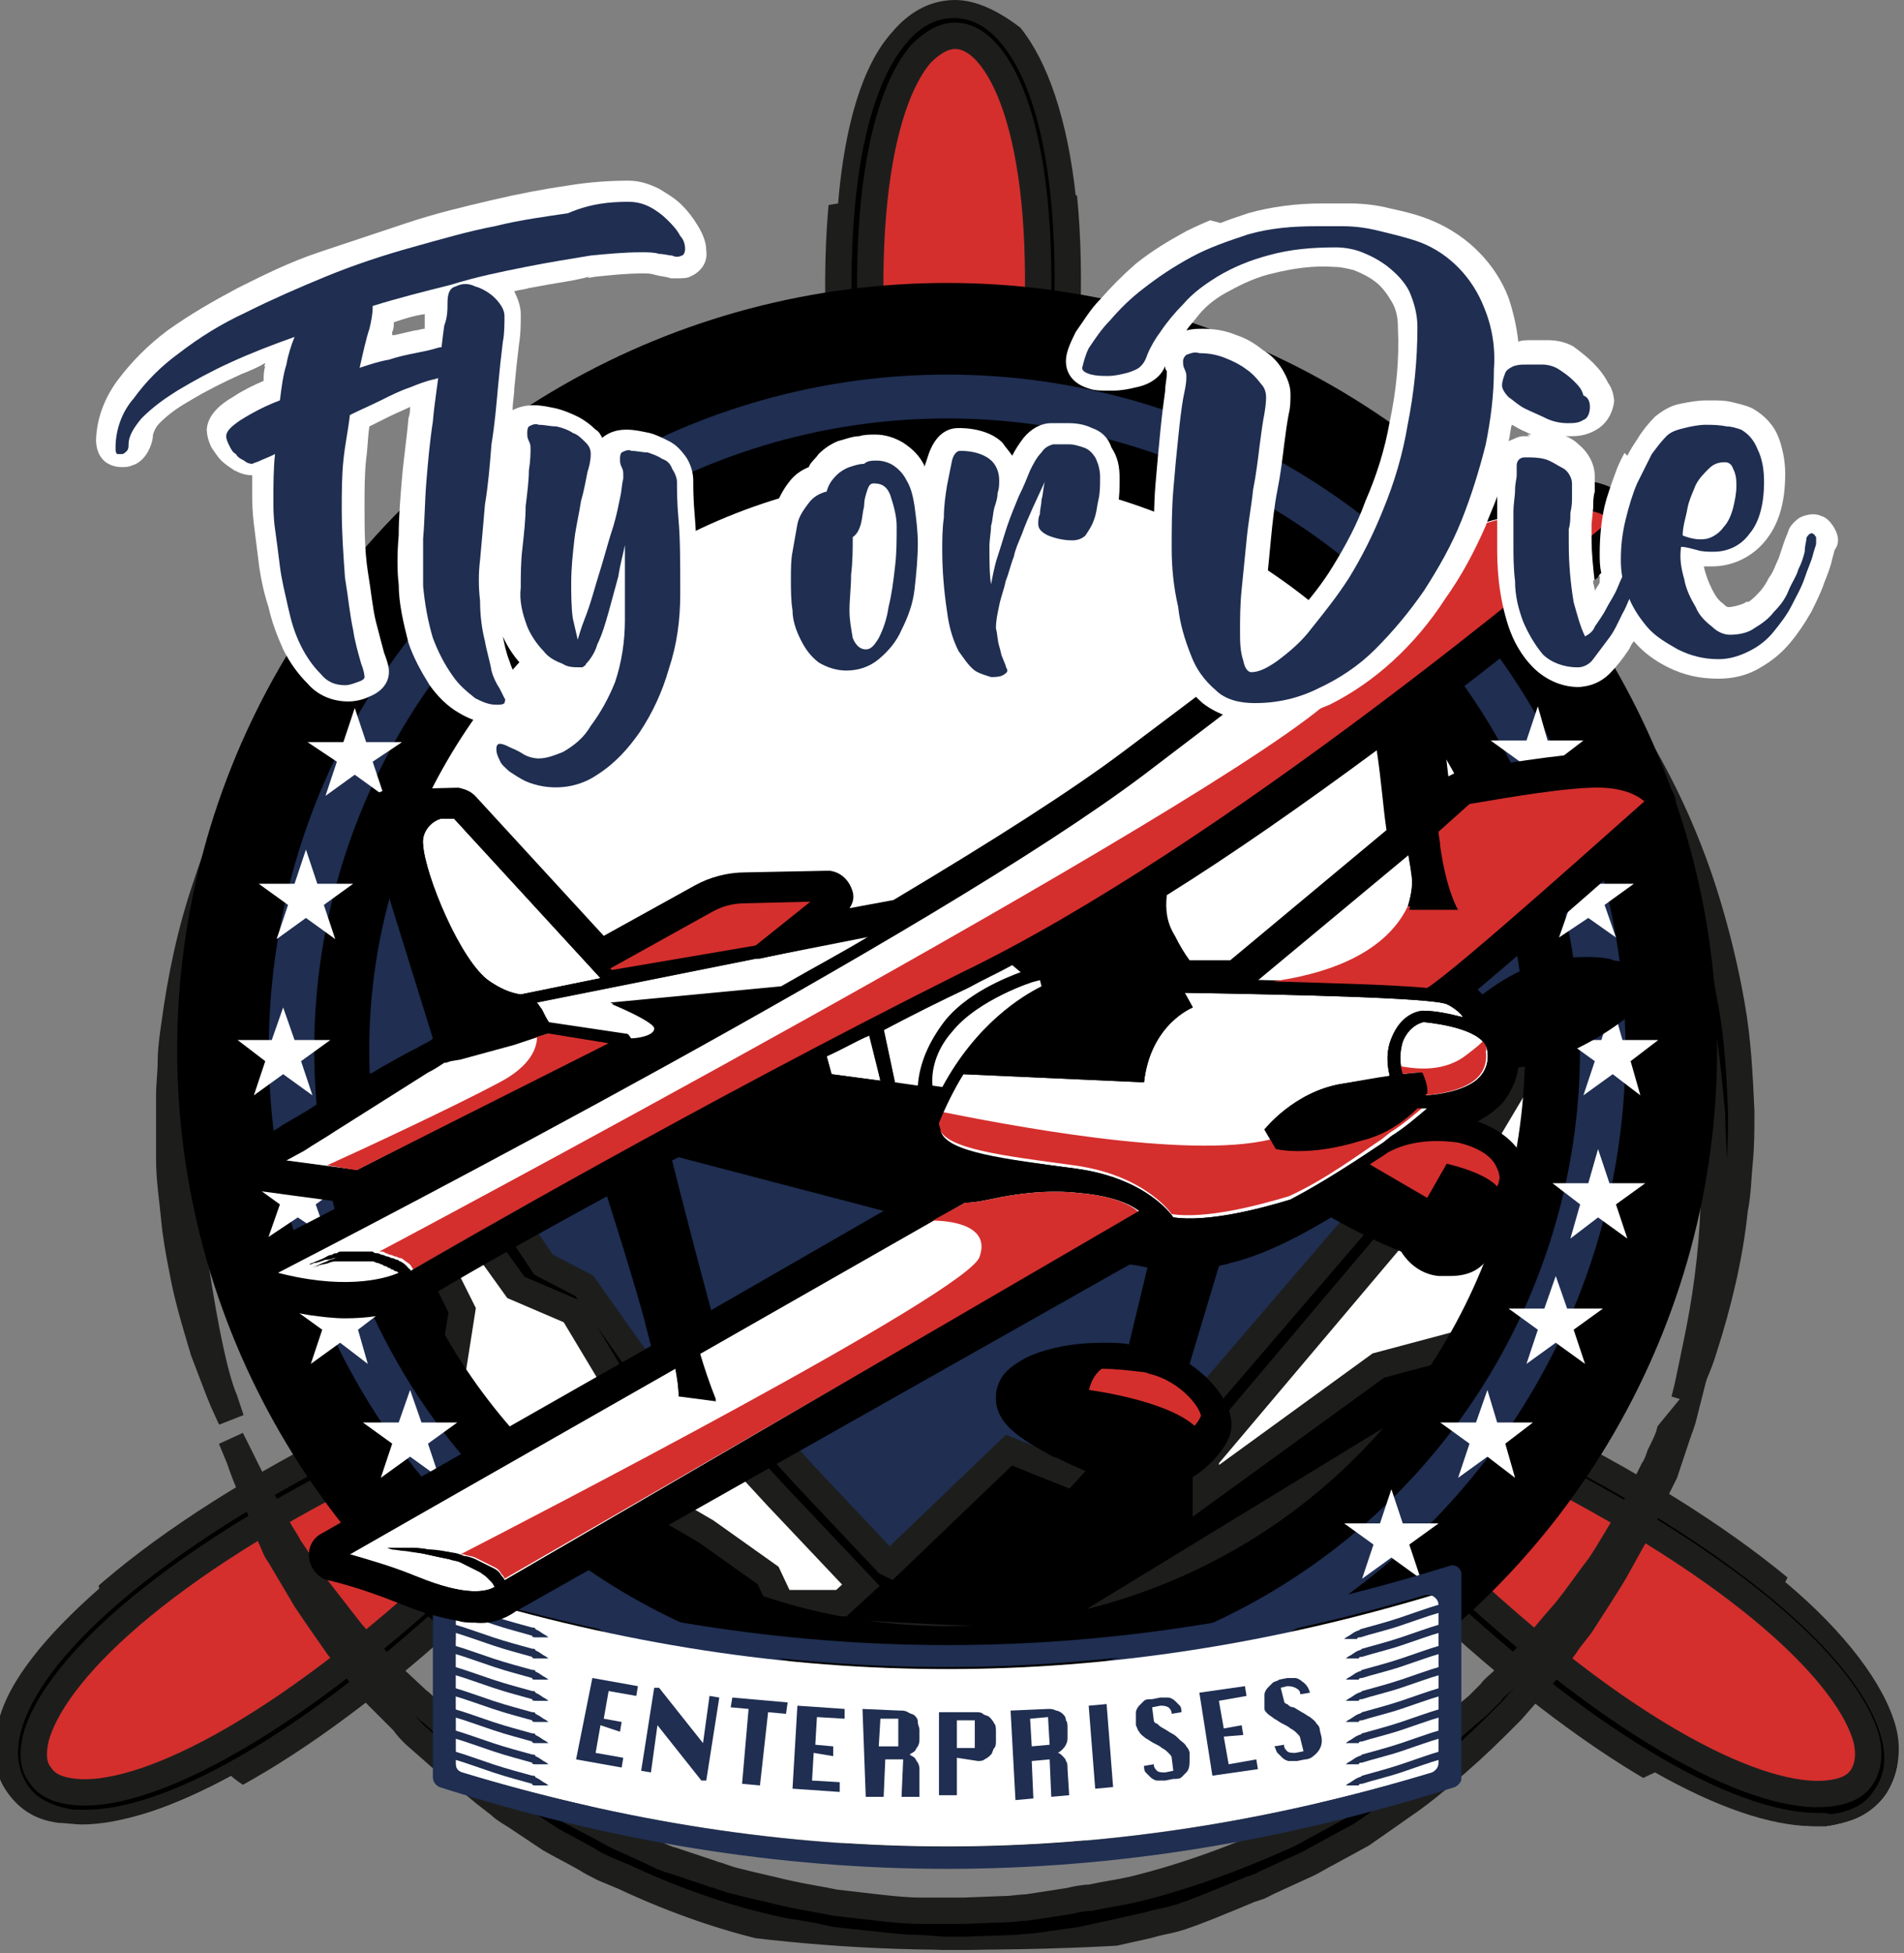 <?xml version="1.0" encoding="utf-8"?>
<!-- Generator: Adobe Illustrator 22.1.0, SVG Export Plug-In . SVG Version: 6.00 Build 0)  -->
<svg version="1.1" id="Layer_1" xmlns="http://www.w3.org/2000/svg" xmlns:xlink="http://www.w3.org/1999/xlink" x="0px" y="0px"
	 viewBox="0 0 117 120" style="enable-background:new 0 0 117 120;" xml:space="preserve">
<rect x="0" y="0" width="117" height="120" fill="#808080" stroke="none"/>
<style type="text/css">
	.st0{clip-path:url(#SVGID_2_);}
	.st1{fill:#D2C98B;stroke:#1D1E1C;stroke-width:1.62;stroke-miterlimit:10;}
	.st2{fill:#3B1936;stroke:#1D1E1C;stroke-width:1.62;stroke-miterlimit:10;}
	.st3{fill:#D42F2D;stroke:#1D1E1C;stroke-width:1.62;stroke-miterlimit:10;}
	.st4{fill:#C5BB54;stroke:#1D1E1C;stroke-width:1.62;stroke-miterlimit:10;}
	.st5{fill:#EAE4A5;stroke:#1D1E1C;stroke-width:1.62;stroke-miterlimit:10;}
	.st6{stroke:#1D1E1C;stroke-width:1.62;stroke-miterlimit:10;}
	.st7{fill:#272727;stroke:#1D1E1C;stroke-width:1.62;stroke-miterlimit:10;}
	.st8{fill:#1F2E51;}
	.st9{fill:#FFFFFF;}
	.st10{fill:#4A4646;}
	.st11{fill:#1D1E1C;}
	.st12{fill:none;stroke:#1D1E1C;stroke-width:1.62;stroke-miterlimit:10;}
	.st13{fill:none;stroke:#000000;stroke-width:5.63;stroke-miterlimit:10;}
	.st14{fill:none;stroke:#000000;stroke-width:3.38;stroke-miterlimit:10;}
	.st15{fill:#D42F2D;}
</style>
<g id="Layer_2_1_">
	<g>
		<defs>
			<path id="SVGID_1_" d="M109.4,40.3c0.2-0.2,0.4-0.4,0.6-0.6c0.5-0.6,0.9-1.2,1.3-1.9c0.3-0.6,0.6-1.2,0.8-1.8
				c0.2-0.6,0.4-1.1,0.5-1.5c0.1-0.3,0.1-0.5,0.2-0.6c0.2-0.4,0.2-0.9,0-1.3c-0.2-0.4-0.5-0.8-0.9-0.9c-0.2-0.1-0.4-0.1-0.5-0.1
				c-0.3,0-0.6,0.1-0.8,0.2c-0.3,0.2-0.6,0.5-0.7,0.8c-0.1,0.3-0.2,0.5-0.3,0.8c-0.1,0.3-0.2,0.6-0.3,0.9c-0.2,0.4-0.3,0.8-0.6,1.2
				c-0.2,0.4-0.4,0.7-0.7,1c-0.2,0.2-0.4,0.4-0.6,0.5c-0.1-0.2-0.3-0.4-0.4-0.6c-0.3-0.5-0.7-1-1-1.4c1-0.2,2-0.7,2.6-1.5
				c0.8-1,1.2-2.3,1.2-4.1c0-0.9-0.2-1.7-0.5-2.5c-0.3-0.8-0.9-1.4-1.6-1.8c-0.4-0.2-0.9-0.3-1.3-0.4c-0.4-0.1-0.8-0.1-1.3-0.1h-0.2
				c-0.6,0-1.1,0.1-1.6,0.2c-0.6,0.1-1.1,0.4-1.6,0.8l0,0c-0.4,0.4-0.8,0.9-1.1,1.4c-0.2,0.3-0.4,0.6-0.6,1
				c-0.3-0.3-0.6-0.6-0.9-0.8l-0.6-0.6c0.5-0.4,0.7-1.1,0.7-1.7c0-0.5-0.1-1-0.4-1.4c-0.2-0.4-0.5-0.8-0.9-1.2
				c-0.4-0.4-0.8-0.7-1.2-1c-0.5-0.3-1.1-0.4-1.6-0.4c-0.4,0-0.7,0-1,0c-0.3,0-0.6,0-0.8,0.1c-0.1-0.9-0.3-1.8-0.6-2.7
				c-0.8-2.1-2.5-3.8-4.6-4.7c-0.9-0.4-1.8-0.6-2.7-0.8c-0.8-0.2-1.6-0.3-2.5-0.3c-0.7,0-1.3,0-1.7,0c-1.5,0-3.1,0.2-4.5,0.6
				c-0.6,0.2-1.2,0.4-1.7,0.6c-2.2-0.6-4.5-1-6.8-1.4c-0.8-0.1-1.3-0.2-2.1-0.3c-0.5-4.6-1.7-8.2-3.4-10.3C61.4,0.7,60,0,58.7,0
				c-1.6,0-2.9,0.8-3.9,2c-1.8,2-2.9,5.7-3.3,10.5c-0.7,0.1-1,0.2-1.7,0.3c-2.1,0.4-4.1,0.9-6.2,1.5l-0.4,0.1
				c-0.1-0.2-0.2-0.5-0.3-0.7c-0.3-0.5-0.6-0.9-1-1.3c-0.4-0.4-0.9-0.7-1.4-1c-0.6-0.3-1.2-0.5-1.9-0.5c-1.2,0-2.5,0.1-3.7,0.3
				c-1.4,0.2-3,0.5-4.7,0.9c-1.7,0.4-3.4,0.8-5.2,1.4s-3.6,1.2-5.4,1.8c-1.8,0.7-3.4,1.4-5,2.2c-1.5,0.7-2.9,1.6-4.3,2.6
				c-1.2,0.9-2.2,1.9-3.1,3.1c-0.8,1.1-1.3,2.4-1.3,3.8c0,0.6,0.2,1.1,0.6,1.4c0.3,0.2,0.6,0.3,1,0.3c0.2,0,0.4,0,0.6-0.1
				c0.4-0.1,0.7-0.4,0.9-0.7c0.2-0.3,0.4-0.8,0.4-1.2c0.1-0.3,0.2-0.5,0.4-0.7c0.6-0.6,1.2-1,1.9-1.4c1-0.6,2-1.1,3.1-1.6
				c0.5-0.2,1-0.4,1.5-0.7c-0.1,0.3-0.1,0.6-0.1,0.9c-0.7,0.3-1.3,0.6-1.9,1c-0.7,0.4-1.6,1.1-1.6,2.1c0,0.4,0.1,0.8,0.3,1.2
				c0.2,0.3,0.4,0.6,0.6,0.8c0.2,0.2,0.5,0.4,0.8,0.6c0.4,0.2,0.7,0.3,1.1,0.3c0,0.3,0,0.7,0,1c0,0.1,0,0.1,0,0.2l0,0
				c-2.3,2.3-4.3,4.9-6.2,7.6c-3.1,4.6-3.7,58.6-3.2,59.6c-3.3,2.9-5.6,5.7-6.2,8.2c-0.4,1.5-0.3,3,0.4,4.1c0.7,1.1,1.7,1.9,3.3,2.1
				c0.3,0,1.1,0.1,1.4,0.1c2.5,0,5.7-1.1,9.2-3c1.2,1.4,19,10.7,44.4,10.7c32,0,33.4-6.5,43.1-10.9c3.7,2.1,7.1,3.3,9.7,3.3
				c0.3,0,0.6,0,0.8,0c0.7-0.1,1.5-0.3,2.1-0.6c0.6-0.3,1.2-0.8,1.6-1.4c0.7-1.1,1-2.6,0.6-4.1c-0.7-2.6-3.1-5.8-6.8-8.9
				C112.4,92.8,110.6,42.4,109.4,40.3z M92.7,27.1c0.1-0.3,0.1-0.7,0.2-1l0.2,0.1c0.3,0.2,0.6,0.3,1,0.5h0c-0.1,0-0.3,0-0.4,0
				C93.3,26.8,93,26.9,92.7,27.1z M98.3,35.8c-0.1,0.2-0.2,0.3-0.3,0.5c0-0.2-0.1-0.4-0.1-0.6l0.4-0.3c0,0.1,0,0.1,0,0.2L98.3,35.8z
				 M83.3,16.7c0.5,0.2,0.9,0.4,1.3,0.7c0,0,0.1,0.1,0.1,0.1c-0.7-0.3-1.5-0.7-2.2-1C82.8,16.6,83.1,16.6,83.3,16.7L83.3,16.7z
				 M28.4,108.9L28.4,108.9L28.4,108.9L28.4,108.9L28.4,108.9z M24.1,20.4c0.1-0.2,0.1-0.4,0.1-0.6c0.6-0.2,1.2-0.4,1.9-0.5
				c0,0.1,0,0.3,0,0.6c0,0.1,0,0.2,0,0.3c-0.2,0-0.4,0.1-0.6,0.1c-0.4,0.1-0.9,0.2-1.3,0.3C24.1,20.5,24.1,20.5,24.1,20.4z
				 M32.8,18.5L32.8,18.5l-0.6,0.3c-0.1-0.3-0.2-0.6-0.4-0.9c0.3-0.1,0.6-0.1,0.9-0.2c1.1-0.2,2.2-0.4,3.1-0.6l0.4-0.1L36,17.2
				C35.1,17.5,34,17.9,32.8,18.5z"/>
		</defs>
		<clipPath id="SVGID_2_">
			<use xlink:href="#SVGID_1_"  style="overflow:visible;"/>
		</clipPath>
		<g class="st0">
			<g id="_Group_">
				<g id="_Group_2">
					<ellipse id="_Path_" class="st1" cx="58.6" cy="70.1" rx="34" ry="33.8"/>
				</g>
				<g id="_Group_3">
					<path id="_Compound_Path_" class="st2" d="M58.5,105.2c-19.5,0-35.2-15.8-35.2-35.1s15.8-35,35.3-35
						c19.5,0,35.2,15.8,35.2,35.1C93.8,89.5,78,105.2,58.5,105.2z M58.6,37.5c-18.1,0-32.8,14.6-32.8,32.6c0,18,14.6,32.6,32.7,32.7
						c18.1,0,32.8-14.6,32.8-32.6C91.4,52.2,76.7,37.6,58.6,37.5L58.6,37.5z"/>
				</g>
				<g id="_Group_4">
					<ellipse id="_Path_2" class="st3" cx="58.6" cy="70.1" rx="24.9" ry="24.7"/>
				</g>
				<g id="_Group_5">
					<path id="_Compound_Path_2" class="st2" d="M58.5,96.1c-14.4,0-26.1-11.7-26.1-26c0-14.3,11.7-25.9,26.1-25.9
						s26.1,11.7,26.1,26c0,0,0,0,0,0C84.6,84.5,72.9,96.1,58.5,96.1z M58.6,46.6c-13.1,0-23.7,10.5-23.7,23.5s10.5,23.5,23.6,23.6
						c13.1,0,23.7-10.5,23.7-23.5C82.2,57.2,71.7,46.7,58.6,46.6L58.6,46.6z"/>
				</g>
				<g id="_Group_6">
					<path id="_Compound_Path_3" class="st2" d="M57.2,90.1L57.2,90.1l-0.4,0c-0.5,0-0.8-0.5-0.8-0.9c0-0.5,0.5-0.8,0.9-0.8l0.3,0
						c0.5,0,0.9,0.4,0.8,0.9C58.1,89.8,57.7,90.1,57.2,90.1L57.2,90.1L57.2,90.1z M62.1,89.8c-0.5,0-0.9-0.3-1-0.8
						c0-0.5,0.3-0.9,0.8-0.9l0.3-0.1c0.5-0.1,0.9,0.2,1,0.7c0.1,0.5-0.2,0.9-0.7,1l-0.4,0.1C62.2,89.8,62.2,89.8,62.1,89.8
						L62.1,89.8z M52.1,89.1c-0.1,0-0.2,0-0.3-0.1l-0.3-0.1c-0.5-0.2-0.7-0.7-0.5-1.1c0.2-0.4,0.7-0.7,1.1-0.5l0.3,0.1
						c0.5,0.2,0.7,0.6,0.5,1.1C52.8,88.8,52.5,89.1,52.1,89.1L52.1,89.1z M67.1,88.2c-0.5,0-0.9-0.4-0.9-0.9c0-0.3,0.2-0.7,0.5-0.8
						l0.3-0.2c0.4-0.2,1-0.1,1.2,0.4c0.2,0.4,0.1,1-0.4,1.2l-0.3,0.2C67.4,88.2,67.2,88.2,67.1,88.2z M47.5,86.7
						c-0.2,0-0.4-0.1-0.5-0.2l-0.3-0.2c-0.4-0.3-0.5-0.8-0.2-1.2c0.3-0.4,0.8-0.5,1.2-0.2l0.3,0.2c0.4,0.3,0.5,0.8,0.2,1.2
						C48,86.5,47.8,86.7,47.5,86.7L47.5,86.7z M71.4,85.3c-0.2,0-0.5-0.1-0.6-0.3c-0.3-0.4-0.3-0.9,0.1-1.2c0,0,0,0,0,0l0.2-0.2
						c0.4-0.3,0.9-0.3,1.2,0c0.3,0.4,0.3,0.9,0,1.2L72,85C71.9,85.2,71.6,85.3,71.4,85.3z M43.6,83.1c-0.3,0-0.5-0.1-0.7-0.3
						c-0.1-0.1-0.2-0.2-0.2-0.3c-0.3-0.4-0.2-0.9,0.2-1.2c0.4-0.3,0.9-0.2,1.2,0.2l0.2,0.3c0.3,0.4,0.3,0.9-0.1,1.2
						C44,83,43.8,83.1,43.6,83.1L43.6,83.1z M74.8,81.3c-0.5,0-0.9-0.4-0.9-0.9c0-0.2,0-0.3,0.1-0.5l0.2-0.3
						c0.3-0.4,0.8-0.5,1.2-0.3c0.4,0.3,0.5,0.8,0.3,1.2l-0.2,0.3C75.4,81.1,75.1,81.3,74.8,81.3L74.8,81.3z M40.9,78.6
						c-0.3,0-0.7-0.2-0.8-0.5L40,77.8c-0.2-0.4,0-1,0.5-1.1s1,0,1.1,0.5c0,0.1,0.1,0.2,0.1,0.3c0.2,0.4,0,1-0.4,1.1
						C41.1,78.6,41,78.6,40.9,78.6L40.9,78.6z M77,76.5c-0.1,0-0.2,0-0.3,0c-0.5-0.1-0.7-0.6-0.6-1.1c0,0,0,0,0,0l0.1-0.3
						c0.1-0.5,0.6-0.7,1.1-0.6c0.5,0.1,0.7,0.6,0.6,1.1c0,0.1-0.1,0.2-0.1,0.4C77.7,76.3,77.4,76.5,77,76.5z M39.5,73.6
						c-0.4,0-0.8-0.3-0.9-0.8c0-0.1,0-0.2,0-0.4c-0.1-0.5,0.3-0.9,0.8-1c0.5-0.1,0.9,0.3,1,0.8c0,0.1,0,0.2,0,0.3
						c0.1,0.5-0.3,0.9-0.7,1c0,0,0,0,0,0C39.6,73.6,39.5,73.6,39.5,73.6L39.5,73.6z M77.8,71.4L77.8,71.4c-0.5,0-0.9-0.4-0.9-0.9
						c0,0,0,0,0,0c0-0.1,0-0.2,0-0.3v-0.1c0-0.5,0.4-0.9,0.9-0.9s0.9,0.4,0.9,0.9l0,0v0.1c0,0.1,0,0.3,0,0.4
						C78.7,71,78.3,71.4,77.8,71.4z M39.5,68.4c0,0-0.1,0-0.1,0c-0.5-0.1-0.8-0.5-0.8-1c0,0,0,0,0,0c0-0.1,0-0.2,0.1-0.4
						c0.1-0.5,0.5-0.8,1-0.7s0.8,0.5,0.7,1l0,0c0,0.1,0,0.2,0,0.3C40.3,68.1,39.9,68.4,39.5,68.4L39.5,68.4z M77.2,66.1
						c-0.4,0-0.7-0.3-0.8-0.7l-0.1-0.3c-0.1-0.5,0.1-0.9,0.6-1.1c0.5-0.1,0.9,0.1,1.1,0.6l0,0L78,65c0.1,0.5-0.2,0.9-0.6,1.1
						C77.3,66.1,77.3,66.1,77.2,66.1z M40.9,63.4c-0.1,0-0.2,0-0.3-0.1c-0.4-0.2-0.7-0.7-0.5-1.1c0,0,0,0,0,0l0.1-0.3
						c0.2-0.4,0.7-0.6,1.2-0.4c0.4,0.2,0.6,0.7,0.4,1.2l0,0l-0.1,0.3C41.6,63.2,41.2,63.4,40.9,63.4L40.9,63.4z M75.2,61.3
						c-0.3,0-0.6-0.2-0.8-0.4c-0.1-0.1-0.1-0.2-0.2-0.3c-0.3-0.4-0.1-0.9,0.3-1.2s1-0.1,1.2,0.3c0.1,0.1,0.1,0.2,0.2,0.3
						c0.2,0.4,0.1,0.9-0.3,1.2c0,0,0,0,0,0C75.5,61.3,75.3,61.3,75.2,61.3z M43.6,58.9c-0.2,0-0.4-0.1-0.5-0.2
						c-0.4-0.3-0.4-0.8-0.1-1.2c0,0,0,0,0,0l0.2-0.3c0.3-0.4,0.9-0.4,1.2-0.1c0.4,0.3,0.4,0.9,0.1,1.2l0,0l-0.2,0.3
						C44.1,58.8,43.9,58.9,43.6,58.9z M71.9,57.2c-0.2,0-0.4-0.1-0.6-0.2l-0.2-0.2c-0.4-0.3-0.4-0.9,0-1.2c0.3-0.4,0.9-0.4,1.2,0
						l0.3,0.3c0.3,0.3,0.4,0.9,0,1.2c0,0,0,0,0,0C72.4,57.1,72.2,57.2,71.9,57.2L71.9,57.2z M47.5,55.4c-0.5,0-0.9-0.4-0.9-0.9
						c0-0.3,0.1-0.6,0.4-0.7l0.3-0.2c0.4-0.3,0.9-0.2,1.2,0.2c0.3,0.4,0.2,0.9-0.2,1.2L48,55.2C47.8,55.3,47.6,55.4,47.5,55.4
						L47.5,55.4z M67.7,54.1c-0.1,0-0.3,0-0.4-0.1L67,53.9c-0.4-0.2-0.6-0.7-0.4-1.2c0.2-0.4,0.7-0.6,1.2-0.4l0.3,0.2
						c0.4,0.2,0.6,0.7,0.4,1.2C68.4,54,68.1,54.2,67.7,54.1L67.7,54.1z M52.1,53c-0.5,0-0.9-0.4-0.9-0.9c0-0.4,0.2-0.7,0.6-0.8
						l0.3-0.1c0.5-0.2,1,0.1,1.1,0.5c0.2,0.5-0.1,0.9-0.5,1.1l-0.3,0.1C52.3,52.9,52.2,53,52.1,53z M62.8,52.3c-0.1,0-0.1,0-0.2,0
						c-0.1,0-0.2,0-0.3-0.1c-0.5-0.1-0.8-0.6-0.7-1c0.1-0.5,0.6-0.8,1-0.7l0.4,0.1c0.5,0.1,0.8,0.5,0.7,1
						C63.6,52,63.2,52.3,62.8,52.3L62.8,52.3z M57.2,51.9c-0.5,0-0.9-0.4-0.9-0.8c0-0.5,0.4-0.9,0.8-0.9l0.4,0
						c0.5,0,0.9,0.3,0.9,0.8c0,0.5-0.3,0.9-0.8,0.9L57.2,51.9L57.2,51.9z"/>
				</g>
				<g id="_Group_7">
					<ellipse id="_Path_3" class="st2" cx="58.6" cy="70.1" rx="15.7" ry="15.6"/>
				</g>
				<g id="_Group_8">
					<path id="_Path_4" class="st4" d="M62.6,71.3c0.6-2.2-0.7-4.5-2.9-5.1C59.3,66,59,66,58.6,66c-2.3,0-4.2,1.8-4.2,4.2
						c0,0.5,0.1,0.9,0.2,1.3l0,0c0,0,1.8-1.3,4-1.3C60,70.2,61.4,70.6,62.6,71.3z"/>
				</g>
				<g id="_Group_9">
					<path id="_Compound_Path_4" class="st4" d="M58.5,83.2c-7.3,0-13.1-5.9-13.1-13.1c0-7.2,5.9-13.1,13.2-13
						c7.3,0,13.1,5.9,13.1,13.1C71.7,77.4,65.8,83.2,58.5,83.2z M58.6,58.5c-6.5,0-11.7,5.2-11.7,11.6c0,6.4,5.2,11.7,11.7,11.7
						c6.5,0,11.7-5.2,11.7-11.6C70.3,63.7,65.1,58.5,58.6,58.5L58.6,58.5z"/>
				</g>
				<g id="_Group_10">
					<path id="_Compound_Path_5" class="st4" d="M58.6,74.7c-2.5,0-4.5-2-4.5-4.5c0-2.5,2-4.5,4.6-4.5c2.5,0,4.5,2,4.5,4.5
						c0,0,0,0,0,0C63.1,72.6,61.1,74.7,58.6,74.7z M58.6,66.3c-2.1,0-3.9,1.7-3.9,3.8c0,2.1,1.7,3.8,3.8,3.8c2.1,0,3.9-1.7,3.9-3.8
						C62.4,68,60.7,66.3,58.6,66.3L58.6,66.3z"/>
				</g>
				<g id="_Group_11">
					<g id="_Group_12">
						<g id="_Group_13">
							<path id="_Path_5" class="st5" d="M58.7,1.3c-4.7,0-8,10.4-5,29.8S56.5,63,56.5,63h4.2c0,0-0.2-12.4,2.9-31.9
								C66.6,11.6,63.3,1.3,58.7,1.3z"/>
						</g>
						<g id="_Group_14">
							<path id="_Path_6" class="st3" d="M58.7,1.3c-4.6,0-7.9,10.3-5,29.5c3.3-0.4,6.6-0.4,9.9,0C66.6,11.5,63.3,1.3,58.7,1.3z"/>
						</g>
						<g id="_Group_15">
							<path id="_Compound_Path_6" class="st6" d="M61.7,64h-6.2l0-1c0-0.1,0.2-12.6-2.8-31.7c-2.2-14-1.3-24.9,2.4-29.2
								c1-1.2,2.2-1.8,3.5-1.8c1.3,0,2.5,0.6,3.5,1.8c3.7,4.3,4.5,15.2,2.3,29.2c-3,19.2-2.9,31.6-2.9,31.7L61.7,64z M57.5,62h2.2
								c0-3.3,0.3-14.8,2.9-31.1c2.5-15.8,0.7-24.6-1.9-27.6c-0.6-0.7-1.3-1.1-2-1.1s-1.4,0.4-2.1,1.1c-2.6,3-4.4,11.8-2,27.6
								C57.2,47.2,57.4,58.7,57.5,62L57.5,62z"/>
						</g>
					</g>
					<g id="_Group_16">
						<g id="_Group_17">
							<path id="_Path_7" class="st5" d="M1.8,109.6c2.7,3.8,13.1,0.6,27.4-13.1s24.7-20.6,24.7-20.6l-1.2-1.7l-1.2-1.7
								c0,0-10.1,7.3-27.9,16S-0.9,105.8,1.8,109.6z"/>
						</g>
						<g id="_Group_18">
							<path id="_Path_8" class="st3" d="M1.8,109.6c2.6,3.8,13,0.6,27.2-12.9c-2.2-2.5-4.1-5.2-5.7-8.1
								C5.7,97.2-0.9,105.8,1.8,109.6z"/>
						</g>
						<g id="_Group_19">
							<path id="_Compound_Path_7" class="st6" d="M5.3,112c-0.3,0-0.5,0-0.8,0c-1.5-0.2-2.8-0.8-3.5-1.9c-0.7-1.1-0.9-2.4-0.5-3.9
								c1.4-5.4,9.9-12.4,22.7-18.6c17.5-8.5,27.7-15.8,27.8-15.9l0.8-0.6l3.5,5l-0.8,0.5c-0.1,0.1-10.5,7.1-24.6,20.5
								C20,106.6,10.9,112,5.3,112z M51.2,73.9c-2.8,1.9-12.4,8.2-27.3,15.5c-14.5,7-20.7,13.6-21.7,17.4c-0.2,0.9-0.2,1.7,0.3,2.3
								l0,0c0.4,0.6,1.1,0.9,2.1,1c3.9,0.4,12.2-3.2,23.9-14.2c11.9-11.4,21.3-18.2,24-20.1L51.2,73.9z"/>
						</g>
					</g>
					<g id="_Group_20">
						<g id="_Group_21">
							<path id="_Path_9" class="st5" d="M115.2,109.7c-2.7,3.8-13.1,0.5-27.4-13.2S63.2,75.9,63.2,75.9l1.2-1.7l1.2-1.7
								c0,0,10.1,7.3,27.9,16S117.9,106,115.2,109.7z"/>
						</g>
						<g id="_Group_22">
							<path id="_Path_10" class="st3" d="M115.2,109.7c-2.7,3.8-13,0.5-27.1-12.9c2.2-2.5,4.1-5.2,5.7-8.1
								C111.3,97.4,117.9,106,115.2,109.7z"/>
						</g>
						<g id="_Group_23">
							<path id="_Compound_Path_8" class="st6" d="M111.7,112.2c-5.7,0-14.8-5.5-24.6-14.9c-14-13.4-24.4-20.5-24.5-20.5l-0.8-0.5
								l3.5-5l0.8,0.6c0.1,0.1,10.3,7.4,27.7,16c12.8,6.3,21.2,13.3,22.6,18.7c0.4,1.5,0.2,2.8-0.6,3.9l0,0c-0.7,1.1-2,1.7-3.5,1.8
								C112.3,112.2,112,112.2,111.7,112.2z M64.6,75.7c2.7,1.9,12,8.8,23.9,20.2c11.6,11.1,19.9,14.7,23.8,14.3
								c1-0.1,1.7-0.4,2.1-1l0,0c0.4-0.6,0.5-1.4,0.3-2.3c-1-3.8-7.2-10.3-21.6-17.4c-14.8-7.3-24.5-13.7-27.2-15.6L64.6,75.7z"/>
						</g>
					</g>
				</g>
				<g id="_Group_24">
					<path id="_Compound_Path_9" class="st4" d="M58.6,77.5c-4.1,0-7.4-3.3-7.4-7.4c0-4.1,3.3-7.4,7.5-7.4c4.1,0,7.4,3.3,7.4,7.4
						C66,74.2,62.7,77.5,58.6,77.5z M58.6,63.8c-3.5,0-6.4,2.8-6.4,6.3c0,3.5,2.8,6.4,6.4,6.4c3.5,0,6.4-2.8,6.4-6.3c0,0,0,0,0,0
						C65,66.6,62.1,63.8,58.6,63.8L58.6,63.8z"/>
				</g>
				<g id="_Group_25">
					<path id="_Path_11" class="st7" d="M17.8,81.1l-0.2-0.6c-0.1-0.4-0.3-1-0.5-1.7c-0.6-2.1-1-4.2-1.2-6.3
						c-0.1-0.7-0.1-1.4-0.1-2.1c0-0.4,0-0.7,0-1.1s0-0.7,0-1.1s0-0.8,0-1.2s0.1-0.8,0.1-1.2c0-0.8,0.1-1.7,0.3-2.5
						c0.1-0.4,0.1-0.8,0.2-1.3c0.1-0.4,0.1-0.8,0.2-1.3c0.2-0.8,0.4-1.7,0.6-2.6s0.5-1.7,0.8-2.5c0.3-0.9,0.6-1.7,1-2.5
						c0.3-0.8,0.8-1.6,1.2-2.4c0.2-0.4,0.4-0.8,0.6-1.2l0.7-1.2l0.3-0.6l0.4-0.5l0.7-1.1c0.5-0.7,1-1.4,1.5-2c0.3-0.3,0.5-0.7,0.8-1
						l0.8-0.9c0.5-0.6,1.1-1.2,1.6-1.7c0.6-0.5,1.1-1.1,1.6-1.5l1.6-1.3c0.2-0.2,0.5-0.4,0.8-0.6l0.8-0.5c0.5-0.3,1-0.7,1.4-1
						c0.9-0.6,1.7-1.1,2.4-1.4c1.4-0.7,2.2-1.1,2.2-1.1s-0.7,0.5-2,1.4c-0.3,0.2-0.7,0.5-1,0.8l-1.2,0.9c-0.4,0.3-0.8,0.7-1.3,1.1
						c-0.5,0.4-0.9,0.8-1.4,1.2L30.1,40c-0.5,0.5-1,1-1.5,1.6s-1,1.1-1.5,1.7l-0.8,0.9c-0.2,0.3-0.5,0.6-0.7,1c-0.5,0.7-1,1.3-1.4,2
						l-0.7,1.1l-0.3,0.5l-0.3,0.6l-0.6,1.1c-0.2,0.4-0.4,0.7-0.6,1.1c-0.4,0.8-0.8,1.5-1.1,2.3c-0.3,0.8-0.7,1.6-1,2.4l-0.8,2.4
						c-0.2,0.8-0.4,1.6-0.6,2.4C18.1,61.6,18,62,18,62.4c-0.1,0.4-0.2,0.8-0.2,1.2c-0.2,0.8-0.2,1.6-0.3,2.3
						c-0.1,0.4-0.1,0.8-0.2,1.1c-0.1,0.4-0.1,0.8-0.1,1.1c0,0.7-0.1,1.5-0.1,2.2c0,0.7,0,1.4,0,2c0,2.1,0.2,4.2,0.5,6.3
						c0.1,0.8,0.2,1.4,0.3,1.8C17.8,80.9,17.8,81.1,17.8,81.1z"/>
					<path id="_Path_12" class="st7" d="M88.4,99.8l-0.5,0.5c-0.1,0.2-0.3,0.4-0.5,0.6s-0.5,0.5-0.8,0.8l-1,0.9
						c-0.4,0.3-0.8,0.7-1.2,1.1c-0.4,0.4-0.9,0.7-1.4,1.2s-1.1,0.8-1.6,1.2c-1.3,0.9-2.6,1.7-3.9,2.4c-0.7,0.4-1.5,0.7-2.3,1.1
						L74,110c-0.4,0.2-0.8,0.3-1.2,0.5l-1.3,0.5c-0.4,0.1-0.9,0.3-1.3,0.4c-0.9,0.3-1.8,0.5-2.7,0.7c-1.9,0.4-3.7,0.7-5.6,0.8
						c-1.9,0.1-3.8,0.2-5.7,0c-1.8-0.1-3.7-0.3-5.5-0.7c-0.9-0.2-1.7-0.4-2.6-0.6c-0.8-0.2-1.6-0.5-2.4-0.8
						c-0.8-0.3-1.5-0.5-2.2-0.8c-0.7-0.3-1.4-0.6-2-0.9c-0.6-0.3-1.3-0.6-1.8-0.9c-0.6-0.3-1.1-0.6-1.6-0.9
						c-0.5-0.3-0.9-0.6-1.4-0.9c-0.4-0.3-0.8-0.5-1.1-0.8c-0.7-0.5-1.2-0.9-1.5-1.2l-0.5-0.4l0.6,0.3c0.4,0.2,0.9,0.6,1.6,1
						c0.4,0.2,0.7,0.4,1.2,0.6c0.4,0.2,0.9,0.5,1.4,0.7c0.5,0.2,1.1,0.5,1.6,0.7c0.6,0.2,1.2,0.5,1.8,0.8c1.3,0.5,2.7,1,4.2,1.4
						c1.6,0.4,3.2,0.8,4.8,1.1c0.8,0.2,1.7,0.2,2.6,0.4s1.8,0.2,2.7,0.2c1.8,0.1,3.7,0.1,5.5-0.1c1.8-0.1,3.6-0.4,5.4-0.7
						c1.7-0.4,3.4-0.8,5.1-1.4c0.8-0.2,1.6-0.6,2.4-0.9c0.8-0.3,1.5-0.6,2.2-0.9c0.7-0.3,1.4-0.7,2.1-1c0.7-0.4,1.3-0.7,1.9-1
						c0.6-0.4,1.2-0.7,1.7-1c0.5-0.4,1.1-0.7,1.5-1l1.3-0.9l1.1-0.8c0.7-0.5,1.1-0.9,1.5-1.2L88.4,99.8z"/>
					<path id="_Path_13" class="st7" d="M38.4,33.3l0.8-0.5c0.5-0.3,1.4-0.8,2.4-1.3c5-2.4,10.4-3.7,15.9-3.9l0.9,0h0.9
						c0.6,0,1.2,0,1.8,0c0.6,0,1.3,0.1,1.9,0.1l1.9,0.2c2.6,0.4,5.2,1,7.7,1.8c5.2,1.8,10,4.5,14.1,8.1c2,1.7,3.8,3.7,5.4,5.8
						c1.5,1.9,2.9,4,4,6.2c0.3,0.5,0.5,1,0.8,1.6s0.5,1,0.7,1.5c0.4,1,0.8,2,1.1,3c0.3,1,0.6,1.9,0.8,2.8c0.1,0.4,0.2,0.9,0.3,1.3
						c0.1,0.4,0.2,0.8,0.2,1.3c0.3,1.4,0.4,2.8,0.5,4.2c0,0.6,0.1,1.1,0.1,1.6c0,0.5,0,0.8,0,1.2c0,0.6,0,1,0,1s0-0.3-0.1-1
						c0-0.3-0.1-0.7-0.1-1.2c0-0.5-0.1-1-0.2-1.5c-0.2-1.2-0.4-2.5-0.8-4.1c-0.2-0.8-0.5-1.6-0.7-2.5c-0.3-0.9-0.6-1.8-1-2.7
						c-0.8-2-1.7-3.9-2.8-5.8c-1.2-2.1-2.5-4-4.1-5.8c-1.6-2-3.4-3.8-5.3-5.4c-2-1.7-4.1-3.2-6.4-4.5c-2.3-1.3-4.6-2.4-7.1-3.3
						c-2.4-0.8-4.9-1.5-7.4-1.9l-1.8-0.2c-0.6-0.1-1.2-0.1-1.8-0.2c-0.6-0.1-1.2-0.1-1.8-0.1l-0.9,0h-0.9c-5.4,0-10.7,1-15.8,2.9
						c-1.1,0.4-1.9,0.8-2.5,1L38.4,33.3z"/>
				</g>
				<g id="_Group_26">
					<path id="_Path_14" class="st6" d="M14.2,87.2l-0.5-1.1c-0.3-0.7-0.7-1.8-1.2-3.1c-0.5-1.7-1-3.3-1.3-5c-0.2-1-0.4-2.1-0.5-3.2
						c-0.1-1.1-0.3-2.3-0.3-3.6c0-0.3,0-0.6,0-0.9c0-0.3,0-0.6,0-1c0-0.6,0-1.3,0-2c0-0.7,0.1-1.4,0.1-2.1c0-0.7,0.1-1.4,0.2-2.1
						c0.4-3,1-5.9,2-8.8c1-3.1,2.4-6,4-8.8c1.7-2.9,3.7-5.6,6-8.1c2.3-2.5,4.8-4.7,7.6-6.6c2.6-1.9,5.5-3.5,8.5-4.8
						c2.8-1.2,5.7-2.1,8.6-2.8c2.6-0.6,5.3-0.9,8-1c0.6,0,1.2,0,1.8,0s1.2,0,1.7,0c1.1,0,2.2,0.1,3.2,0.2c1.7,0.2,3.5,0.5,5.2,0.9
						c1.4,0.3,2.5,0.7,3.2,0.9s1.1,0.4,1.1,0.4s-0.4-0.1-1.2-0.3c-0.8-0.2-1.9-0.4-3.3-0.6c-1.7-0.2-3.4-0.4-5.2-0.5
						c-1,0-2.1,0-3.2,0c-0.6,0-1.1,0.1-1.7,0.1c-0.6,0-1.2,0.1-1.8,0.1c-2.6,0.2-5.2,0.7-7.7,1.4c-2.8,0.7-5.6,1.7-8.2,2.9
						c-2.8,1.3-5.5,2.9-8,4.7c-2.6,1.9-5,4-7.2,6.4c-2.2,2.3-4.1,4.9-5.7,7.7c-1.6,2.7-2.9,5.5-4,8.4c-1,2.7-1.7,5.5-2.2,8.4
						c-0.1,0.7-0.2,1.4-0.3,2c-0.1,0.7-0.1,1.3-0.2,2c-0.1,0.6-0.1,1.3-0.1,1.9c0,0.3,0,0.6,0,0.9c0,0.3,0,0.6,0,0.9
						c0,2.2,0.1,4.5,0.4,6.7c0.3,2,0.6,3.7,0.9,5.1c0.3,1.4,0.6,2.5,0.9,3.2C14.1,86.9,14.2,87.2,14.2,87.2z"/>
					<path id="_Path_15" class="st6" d="M103.5,86.9c0,0-0.1,0.4-0.4,1.2l-0.5,1.5c-0.1,0.3-0.2,0.6-0.3,0.9l-0.5,1
						c-0.3,0.7-0.7,1.5-1.1,2.4l-1.5,2.7c-0.6,1-1.2,1.9-1.9,3c-0.3,0.5-0.8,1-1.1,1.5l-1.2,1.6l-1.4,1.6l-0.7,0.8l-0.4,0.4L92,106
						c-1.1,1.1-2.2,2.1-3.4,3.1c-0.6,0.5-1.2,1-1.9,1.5l-2,1.4c-0.3,0.2-0.7,0.5-1,0.7l-1.1,0.6l-1.1,0.6c-0.4,0.2-0.7,0.4-1.1,0.6
						l-2.4,1.1l-0.6,0.3l-0.6,0.2l-1.2,0.5c-4.1,1.7-3.4,1.2-5.1,1.7c-0.9,0.2-1.8,0.4-2.7,0.6c-0.5,0.1-0.9,0.2-1.4,0.3l-1.4,0.2
						l-1.4,0.2c-0.5,0-0.9,0.1-1.4,0.1l-2.8,0.1l-0.7,0h-0.2h-0.2l-0.3,0l-1.4-0.1c-0.9,0-1.8-0.1-2.7-0.2l-2.8-0.3
						c-0.9-0.2-1.8-0.4-2.7-0.5c-3.5-0.7-6.9-1.9-10.1-3.4l-1.2-0.5c-0.4-0.2-0.8-0.4-1.1-0.6c-0.7-0.4-1.5-0.8-2.2-1.2l-2.1-1.4
						c-0.3-0.2-0.7-0.4-1-0.7l-0.9-0.7c-0.6-0.5-1.2-1-1.8-1.4l-1.7-1.5l-0.8-0.7c-0.3-0.3-0.5-0.5-0.7-0.8l-1.5-1.5
						c-0.2-0.2-0.5-0.5-0.7-0.8l-0.6-0.8c-0.4-0.5-0.8-1-1.2-1.5c-0.7-1-1.4-2-2-2.9l-1.6-2.7c-0.3-0.4-0.4-0.8-0.6-1.2L16.1,93
						c-0.5-1.1-1-2.2-1.4-3.4l-0.5-1.2l0.6,1.2c0.4,0.8,0.9,1.9,1.7,3.2c0.2,0.3,0.4,0.7,0.6,1.1c0.2,0.4,0.5,0.8,0.7,1.2l1.7,2.5
						l2.1,2.7c0.8,0.9,1.7,1.9,2.6,2.8l1.5,1.4c0.3,0.2,0.5,0.5,0.8,0.7l0.8,0.7l1.7,1.4c0.6,0.4,1.2,0.9,1.8,1.3l0.9,0.7
						c0.3,0.2,0.7,0.4,1,0.6c0.7,0.4,1.3,0.8,2,1.2l2.1,1.1c0.4,0.2,0.7,0.4,1.1,0.6l1.1,0.5l1.1,0.5c0.4,0.2,0.8,0.4,1.2,0.5
						l2.4,0.8c0.2,0.1,0.4,0.1,0.6,0.2l0.6,0.2l1.2,0.3l1.3,0.3c0.4,0.1,0.8,0.2,1.3,0.3c0.9,0.2,1.7,0.3,2.6,0.5l2.6,0.3
						c0.9,0.1,1.8,0.2,2.7,0.2l1.4,0h0.3h0.2h0.1c-0.1,0,0,0,0,0h0l0.6,0l2.6-0.1c0.4,0,0.9-0.1,1.3-0.1l1.3-0.2l1.3-0.2
						c0.4-0.1,0.9-0.2,1.3-0.2c0.9-0.2,1.7-0.3,2.6-0.5c3.3-0.8,6.5-2,9.6-3.4c0.4-0.2,0.7-0.4,1.1-0.6l1.1-0.6l1.1-0.6
						c0.4-0.2,0.7-0.4,1-0.6l2-1.3c0.6-0.4,1.3-0.9,1.9-1.4c1.3-0.9,2.3-1.9,3.4-2.8l0.4-0.4l0.4-0.4c0.2-0.3,0.5-0.5,0.7-0.7
						l1.4-1.4c0.9-1,1.7-2,2.5-2.9c0.8-1,1.4-1.9,2.1-2.8c0.6-0.9,1.1-1.8,1.6-2.6c0.5-0.8,0.9-1.6,1.2-2.3l0.5-1
						c0.2-0.3,0.3-0.6,0.4-0.9c0.3-0.6,0.5-1,0.6-1.4L103.5,86.9z"/>
					<path id="_Path_16" class="st6" d="M71.8,24.7l0.8,0.2l1,0.2c0.4,0.1,0.9,0.2,1.4,0.4c1,0.3,2.3,0.7,3.6,1.3
						c0.7,0.3,1.4,0.6,2.2,0.9c0.4,0.2,0.8,0.4,1.2,0.6s0.8,0.4,1.2,0.6c1.7,0.9,3.4,2,5,3.2c1.8,1.3,3.5,2.7,5.1,4.3
						c1.7,1.7,3.3,3.5,4.7,5.4c2.9,3.9,5.2,8.3,6.7,13c0.7,2.2,1.3,4.6,1.7,6.9c0.4,2.2,0.5,4.4,0.6,6.6c0,1,0,2.1-0.1,3.1
						s-0.1,1.9-0.3,2.9c-0.3,2.9-1,5.8-1.9,8.6c-0.3,1-0.7,1.8-0.9,2.3l-0.3,0.8l0.2-0.8c0.1-0.5,0.3-1.4,0.5-2.4
						c0.6-2.8,1-5.7,1.1-8.6c0-0.9,0-1.8,0-2.8c0-0.9-0.1-1.9-0.1-3c-0.2-2.1-0.4-4.2-0.8-6.3c-0.1-0.5-0.2-1.1-0.3-1.6
						s-0.3-1.1-0.4-1.6l-0.5-1.6c-0.2-0.5-0.4-1.1-0.5-1.6c-0.8-2.2-1.7-4.4-2.8-6.4c-1.1-2.1-2.3-4.1-3.7-6
						c-3.7-5.1-8.3-9.5-13.7-13c-0.7-0.5-1.5-0.9-2.2-1.3c-0.7-0.4-1.4-0.8-2-1.1c-0.7-0.3-1.3-0.6-1.8-0.9
						c-0.6-0.3-1.1-0.5-1.6-0.7l-1.3-0.6l-1-0.4L71.8,24.7z"/>
				</g>
			</g>
			<path class="st8" d="M58.2,20.5c-24.5,0-44.3,19.7-44.3,44.1s19.8,44.1,44.3,44.1s44.3-19.7,44.3-44.1v0
				C102.5,40.2,82.6,20.5,58.2,20.5z M48.3,102.1c-0.3,1-1.4,1.6-2.4,1.4c-1.1-0.3-2.3-0.7-3.4-1.1c-1-0.3-1.6-1.4-1.3-2.4
				c0.3-1,1.3-1.6,2.4-1.3c1.1,0.3,2.3,0.7,3.4,1.1C47.9,100,48.6,101.1,48.3,102.1z"/>
			<path class="st8" d="M28.8,39.2C28.5,37.9,27.3,37,26,37c-2.1,0-3.1,1.8-2.9,3.4c-0.2,1.6,0.8,3.4,2.9,3.4
				c1.3,0.1,2.5-0.8,2.8-2.1C29.1,40.9,29.1,40,28.8,39.2z"/>
			<path class="st8" d="M21.8,43.8c-3.9,0-4,6.1,0,6.1S25.8,43.8,21.8,43.8z"/>
			<path class="st8" d="M84.3,30.5c-0.5-0.9-1.5-1.5-2.6-1.4c-2.9,0-3.7,3.3-2.3,5C80,35,81,35.6,82,35.5
				C84.9,35.5,85.7,32.2,84.3,30.5z"/>
			<path class="st8" d="M47.2,99.6c-1.9-0.4-3.8-1-5.7-1.7c-1.6-0.6-3.4,0.6-3.8,2.1c-0.5,1.7,0.6,3.2,2.1,3.8
				c0.4,0.1,0.8,0.3,1.2,0.4c0.5,0.5,1.1,0.8,1.8,0.8c0.5,0.3,1,0.4,1.5,0.4c0.2,0,0.5,0,0.7-0.1l0.5,0.1c1.6,0.4,3.3-0.5,3.8-2.1
				C49.8,101.9,48.8,100,47.2,99.6z"/>
			<path class="st8" d="M22.2,84.3c-0.2-0.4-0.6-0.7-1-0.8l-0.5-0.1c-0.3,0-0.6,0.1-0.9,0.2l-0.1,0.1c-0.8,0.5-1.1,1.5-0.6,2.4
				c0.2,0.4,0.6,0.7,1.1,0.8l0.5,0.1c0.3,0,0.6-0.1,0.9-0.2l0.1-0.1C22.4,86.2,22.7,85.1,22.2,84.3C22.2,84.3,22.2,84.3,22.2,84.3
				L22.2,84.3z"/>
			<path class="st8" d="M23.6,79.1c-0.6,0-1.2,0.3-1.5,0.8c-1.1,0.9-0.7,3.1,1.1,3.1c0.6,0,1.2-0.3,1.5-0.8
				C25.8,81.4,25.4,79.1,23.6,79.1z"/>
			<path class="st8" d="M90.5,41c-1.2,0-1.7,0.9-1.7,1.8c0,0.9,0.5,1.8,1.7,1.8s1.7-0.9,1.7-1.8C92.2,42,91.6,41,90.5,41z"/>
			<path class="st8" d="M81.1,31.4c-2.2,0-2.3,3.5,0,3.5S83.4,31.4,81.1,31.4z"/>
			<path class="st8" d="M71,26.5c-0.3-0.3-0.8-0.5-1.2-0.5h-0.1c-0.5,0-0.9,0.2-1.2,0.5c-0.7,0.7-0.7,1.8,0,2.5c0,0,0,0,0,0
				c0.3,0.3,0.8,0.5,1.2,0.5h0.1c1,0,1.7-0.8,1.7-1.7C71.5,27.2,71.4,26.8,71,26.5z"/>
			<path class="st9" d="M49,93.9c-0.2-1.5-1-2.9-2.3-3.7c0,0-0.5-0.3-0.7-0.5L46,89.7c-1-1.3-1.7-2.3-3.5-2.7
				c-0.8-0.1-1.6-0.1-2.4-0.1l-0.4-0.6c-0.5-0.8-1.3-1.5-2.2-1.9c-0.6-2.7-2.9-4.8-5.6-5.2l-0.1-0.3c-0.1-0.3-0.3-0.5-0.5-0.8
				c0.1-0.4,0.2-0.7,0.2-1.1c0-2.6-2.1-4.7-4.7-4.7c-0.5,0-1,0.1-1.5,0.3c0.2,0.4,0.1,0.8-0.1,1.2c-0.8,1.2-1.3,2.6-1.7,4
				c0.3,0.1,0.6,0.3,0.6,0.6c0.3,1.4,0.8,3.1,1.9,4.1c0.3,0.3,0.3,0.9,0,1.2c0,0-0.1,0.1-0.1,0.1c1.3,2.5,3.2,4.7,5.4,6.5
				c0.2,0.1,0.3,0.3,0.4,0.6c2.1,1.8,4.3,3.5,6.3,5.3c0.1,0.1,0.2,0.2,0.3,0.3c0.4,0,0.7,0,1.1,0c0.1,0.1,0.1,0.2,0.2,0.2
				c0.8,0.7,1.6,1.3,2.5,1.8c0.6,0.4,1.4,0.6,2.1,0.6c0.2,2.6,2.5,4.5,5.1,4.3c2.6-0.2,4.6-2.5,4.3-5.1C53.3,95.9,51.4,94.1,49,93.9
				L49,93.9z"/>
			<path class="st9" d="M89.4,85.1L89.4,85.1c3-4.8,4.7-10.2,5.7-15.7c0-0.3,0.2-0.5,0.4-0.7c0-0.8,0-1.6,0.1-2.4
				c-0.7-0.5-1.4-0.7-2.2-0.7c-2.1,0-4.2,1.9-4,4.1c0,0.7,0.2,0.2,0,0.8c0.1-0.3-0.4,0.6-0.5,0.7c-0.6,0.6-1.2,1.3-1.8,1.8
				c-1.9,1.9-3.8,3.7-5.7,5.5c-3.5,3.4-7,6.6-8.9,11.3c-0.8,2,0.9,4.5,2.8,5c2.3,0.6,4.1-0.8,4.9-2.8c0.7-1.8,2.2-3.2,3.6-4.5
				c1.2-1.2,2.4-2.4,3.7-3.6c0.3,0.4,0.6,0.7,1,0.9L89.4,85.1z"/>
			<path class="st8" d="M70.3,100c-7.2,1.8-14.7,2-21.9,0.6c-0.3-0.3-0.7-0.5-1.1-0.6c-1-0.4-2-0.5-3.1-0.6
				c-1.6-0.1-3.1,1.4-3.1,3.1c0,1,0.5,1.9,1.3,2.4c0.4,0.5,0.9,0.8,1.5,0.9c9.2,2.4,18.8,2.4,28,0.1C75.7,104.9,74.1,99,70.3,100z"
				/>
			<path class="st10" d="M43.2,98.6c0.4,0.2,0.7,0.4,1.1,0.5c0.2,0.1,0.3,0.2,0.5,0.2l0.3,0.1c0.1,0,0.2,0.1,0.3,0.1l0.7,0.2
				c0-0.7-0.5-1.4-1.2-1.5c-3.3-0.8-6.3-2.4-8.8-4.6c-0.5-0.5-1.3-0.6-1.9-0.2c1.5,0.9,3.1,1.8,4.4,3c0.1,0.1,0.1,0.2,0.2,0.2
				c0.3,0.1,0.6,0.2,0.9,0.4c0.6,0.5,1.3,0.9,2.1,1.2C42.3,98.3,42.8,98.4,43.2,98.6z"/>
			<path class="st11" d="M85.9,86.2c-0.9-0.5-1.8-0.1-2.4,0.6c-0.4,0.5-0.8,1-1.2,1.5c-0.1,0-0.3-0.1-0.4-0.1
				c-1.3,0-1.8,1.2-1.6,2.1c-0.7,0.6-1.4,1.1-2.1,1.5c-2.1,1.2-4.3,2.3-6.6,3.2c-4.6,1.8-9.3,2.9-14.3,2.8c-0.4,0-0.7,0.1-1,0.3
				c-0.2-0.1-0.4-0.1-0.6-0.1c-0.4,0-0.8,0.1-1.1,0.4c-0.3-0.3-0.7-0.4-1.1-0.4c-2.2,0-2.3,3.5,0,3.5c0.4,0,0.8-0.1,1.1-0.4
				c0.3,0.3,0.7,0.4,1.1,0.4c0.4,0,0.7-0.1,1-0.3c0.2,0.1,0.4,0.1,0.6,0.1c5.6,0.1,11-1.2,16.2-3.3c2.5-1,5.1-2.2,7.4-3.7
				c2.3-1.6,4.1-3.6,5.8-5.8C87.1,87.8,86.6,86.7,85.9,86.2z"/>
			<g id="_Group_27">
				<path class="st9" d="M90.4,45.5c-0.5-0.6-0.9-1.2-1.3-1.8c-0.9-1.3-2.1-2.5-3.1-3.7c-0.1-0.2-0.3-0.3-0.4-0.5
					c-0.2-0.2-0.4-0.3-0.7-0.5c-0.4-0.2-0.7-0.7-0.6-1.2c-0.6-0.7-1.2-1.4-1.9-2l-0.8-0.6c-0.1-0.1-0.2-0.1-0.2-0.2
					c-0.5-0.4-1.1-0.7-1.7-0.9c-0.3-0.1-0.5-0.4-0.6-0.7c-2.3-1.2-4.5-2.6-6.9-3.7c-0.2,0.1-0.4,0.1-0.5,0c-0.9-0.4-1.8-0.7-2.7-0.9
					c-0.2,0-0.5-0.2-0.6-0.4c-4.8-1.1-9.8-0.9-14.7-0.4c-5,0.5-9.6,1.5-14,4c-3.4,1.9-5.5,4.9-8.1,7.7c0.2,0.4,0,1-0.5,1.1
					c-0.1,0-0.2,0.1-0.3,0.1c-0.1,0-0.2,0-0.3-0.1c-0.1,0.1-0.2,0.2-0.3,0.3c-0.3,0.3-0.8,0.4-1.2,0.3l0,0c0,0,0,0-0.1,0.1
					c0,0.9-0.5,1.9-1.6,2c-0.5,1.1-1,2.3-1.3,3.4c-0.1,0.5-0.5,0.9-1.1,0.9c-0.1,0.2-0.3,0.4-0.4,0.6c-0.1,0.3-0.2,0.6-0.3,0.8
					c18.9,18.4,49.2,18.2,67.9-0.4C91.4,47.8,90.9,46.7,90.4,45.5z"/>
				<g id="_Group_28">
					<g id="_Group_29">
						<g id="_Group_30">
							<path d="M86.6,74.8l2.5-1.4l4.4-7.4l1.7,2v0.6c0.1-1.2,0.2-2.5,0.2-3.7l-2.3-2.7l-5.6,9.6L85.2,73L73.1,87.1h-4.5l-3.1,3.4
								l-3.5-1.4l-7.3,7L54.5,96l-5-5.3l-4.1-4.5H41L35.9,79l-2.5-1.3l-6.9-10.3l-3.4,8.9c0.1,0.1,0.1,0.1,0.1,0.2
								c0.1,0.3,0.2,0.5,0.3,0.8c0,0,0,0.1,0,0.1c0.6,1.6,1.2,3.2,1.8,4.7c0.1,0.2,0.2,0.4,0.3,0.6c0,0,0,0,0,0
								c0.1,0.1,0.2,0.3,0.3,0.4c0.1,0.3,0.3,0.6,0.4,0.9l0.1,0.1l0,0c0.1,0.1,0.2,0.3,0.3,0.4c0.3,0.4,0.6,0.8,0.9,1.1l0.8-5.1
								l-3-6l1.7-1.8l4.6,6.4l3.5,1.5l4.5,7.5h4.5l3.5,3.8l5.2,5.5l-1.2,1.1H48l-0.8-1.7l-3.8-2.7L39.8,92l-6.3-0.3l-1.7-1.2
								l0.2,0.2c0.9,0.9,2,1.6,2.9,2.5c0.7,0.7,1.4,1.4,2.2,2c0.8,0.5,1.5,1,2.2,1.5c0.6,0.2,1.2,0.5,1.8,0.7
								c2.8,1.2,5.8,2.1,8.9,2.7c0.3,0.1,0.7,0.1,1,0.2c3.3,0.1,6.7,0.4,10,0.4l0.8,0c1.6-0.2,3.1-0.5,4.7-0.9c0.1,0,0.2,0,0.3,0
								l20.8-12.7c0-0.1,0.1-0.2,0.2-0.3c1.3-1.2,2-2.9,2.9-4.5l-6,1.6l-10.6,7.7v-2L86.6,74.8z"/>
							<path class="st12" d="M86.6,74.8l2.5-1.4l4.4-7.4l1.7,2v0.6c0.1-1.2,0.2-2.5,0.2-3.7l-2.3-2.7l-5.6,9.6L85.2,73L73.1,87.1
								h-4.5l-3.1,3.4l-3.5-1.4l-7.3,7L54.5,96l-5-5.3l-4.1-4.5H41L35.9,79l-2.5-1.3l-6.9-10.3l-3.4,8.9c0.1,0.1,0.1,0.1,0.1,0.2
								c0.1,0.3,0.2,0.5,0.3,0.8c0,0,0,0.1,0,0.1c0.6,1.6,1.2,3.2,1.8,4.7c0.1,0.2,0.2,0.4,0.3,0.6c0,0,0,0,0,0
								c0.1,0.1,0.2,0.3,0.3,0.4c0.1,0.3,0.3,0.6,0.4,0.9l0.1,0.1l0,0c0.1,0.1,0.2,0.3,0.3,0.4c0.3,0.4,0.6,0.8,0.9,1.1l0.8-5.1
								l-3-6l1.7-1.8l4.6,6.4l3.5,1.5l4.5,7.5h4.5l3.5,3.8l5.2,5.5l-1.2,1.1H48l-0.8-1.7l-3.8-2.7L39.8,92l-6.3-0.3l-1.7-1.2
								l0.2,0.2c0.9,0.9,2,1.6,2.9,2.5c0.7,0.7,1.4,1.4,2.2,2c0.8,0.5,1.5,1,2.2,1.5c0.6,0.2,1.2,0.5,1.8,0.7
								c2.8,1.2,5.8,2.1,8.9,2.7c0.3,0.1,0.7,0.1,1,0.2c3.3,0.1,6.7,0.4,10,0.4l0.8,0c1.6-0.2,3.1-0.5,4.7-0.9c0.1,0,0.2,0,0.3,0
								l20.8-12.7c0-0.1,0.1-0.2,0.2-0.3c1.3-1.2,2-2.9,2.9-4.5l-6,1.6l-10.6,7.7v-2L86.6,74.8z"/>
							<path class="st9" d="M93.9,75.5c0.5-1.3,0.5-2.6,0.7-3.9c0,0,0,0,0-0.1l-0.1-0.1l-2,3.4l0.5,3.1
								C93.2,77.1,93.6,76.3,93.9,75.5z"/>
						</g>
					</g>
				</g>
			</g>
			<path class="st9" d="M26.8,46.1c-2.2,0-2.3,3.5,0,3.5S29.1,46.1,26.8,46.1z"/>
			<path class="st9" d="M33.2,39.1c-0.3-0.2-0.7-0.4-1.1-0.4c-2,0-2.2,2.7-0.7,3.3c0.3,0.2,0.7,0.4,1.1,0.4
				C34.5,42.4,34.7,39.7,33.2,39.1z"/>
			<ellipse class="st13" cx="58.2" cy="64.5" rx="44.5" ry="44.3"/>
			<ellipse class="st14" cx="58.2" cy="64.5" rx="37.2" ry="37.1"/>
			<g id="_Group_31">
				<polygon id="_Path_17" class="st9" points="99.7,63.9 99.1,61.8 98.4,63.9 96.2,63.9 98,65.2 97.3,67.3 99.1,66 100.8,67.3 
					100.2,65.2 101.9,63.9 				"/>
			</g>
			<g id="_Group_32">
				<polygon id="_Path_18" class="st9" points="98.9,72.7 98.2,70.6 97.6,72.7 95.4,72.7 97.1,74 96.5,76.1 98.2,74.8 100,76.1 
					99.3,74 101.1,72.7 				"/>
			</g>
			<g id="_Group_33">
				<polygon id="_Path_19" class="st9" points="96.3,80.4 95.6,78.4 94.9,80.4 92.7,80.4 94.5,81.7 93.8,83.8 95.6,82.5 97.4,83.8 
					96.7,81.7 98.5,80.4 				"/>
			</g>
			<g id="_Group_34">
				<polygon id="_Path_20" class="st9" points="92,87.4 91.4,85.4 90.7,87.4 88.5,87.4 90.3,88.7 89.6,90.8 91.4,89.5 93.1,90.8 
					92.5,88.7 94.2,87.4 				"/>
			</g>
			<g id="_Group_35">
				<polygon id="_Path_21" class="st9" points="98.2,54.3 97.6,52.2 96.9,54.3 94.7,54.3 96.5,55.6 95.8,57.6 97.6,56.4 99.3,57.6 
					98.6,55.6 100.4,54.3 				"/>
			</g>
			<g id="_Group_36">
				<polygon id="_Path_22" class="st9" points="95.1,45.5 94.5,43.4 93.8,45.5 91.6,45.5 93.4,46.8 92.7,48.9 94.5,47.6 96.2,48.9 
					95.6,46.8 97.3,45.5 				"/>
			</g>
			<g id="_Group_37">
				<polygon id="_Path_23" class="st9" points="86.2,93.6 85.5,91.5 84.8,93.6 82.6,93.6 84.4,94.9 83.7,97 85.5,95.7 87.3,97 
					86.6,94.9 88.4,93.6 				"/>
			</g>
			<g id="_Group_38">
				<polygon id="_Path_24" class="st9" points="31.8,93.6 31.2,91.5 30.5,93.6 28.3,93.6 30.1,94.9 29.4,97 31.2,95.7 32.9,97 
					32.3,94.9 34,93.6 				"/>
			</g>
			<g id="_Group_39">
				<polygon id="_Path_25" class="st9" points="25.9,87.4 25.2,85.4 24.5,87.4 22.3,87.4 24.1,88.7 23.4,90.8 25.2,89.5 27,90.8 
					26.3,88.7 28.1,87.4 				"/>
			</g>
			<g id="_Group_40">
				<polygon id="_Path_26" class="st9" points="21.5,80.4 20.9,78.4 20.2,80.4 18,80.4 19.8,81.7 19.1,83.8 20.9,82.5 22.6,83.8 
					22,81.7 23.7,80.4 				"/>
			</g>
			<g id="_Group_41">
				<polygon id="_Path_27" class="st9" points="19,72.7 18.3,70.6 17.6,72.7 15.4,72.7 17.2,74 16.5,76 18.3,74.8 20.1,76 19.4,74 
					21.2,72.7 				"/>
			</g>
			<g id="_Group_42">
				<polygon id="_Path_28" class="st9" points="18.1,63.9 17.4,61.9 16.7,63.9 14.6,63.9 16.3,65.2 15.6,67.3 17.4,66 19.2,67.3 
					18.5,65.2 20.3,63.9 				"/>
			</g>
			<g id="_Group_43">
				<polygon id="_Path_29" class="st9" points="19.5,54.3 18.8,52.2 18.1,54.3 15.9,54.3 17.7,55.6 17,57.7 18.8,56.4 20.6,57.7 
					19.9,55.6 21.7,54.3 				"/>
			</g>
			<g id="_Group_44">
				<polygon id="_Path_30" class="st9" points="22.5,45.6 21.8,43.5 21.1,45.6 18.9,45.6 20.7,46.8 20,48.9 21.8,47.6 23.6,48.9 
					22.9,46.8 24.7,45.6 				"/>
			</g>
			<g id="_Group_45">
				<path id="_Path_31" class="st9" d="M28,108.8c20.4,6.2,40,6.2,60.4,0V97.9c-20.4,6.2-40,6.2-60.4,0V108.8z"/>
				<g id="_Group_46">
					<path id="_Compound_Path_10" class="st8" d="M89.4,109.8c-21.1,6.7-41.3,6.7-62.4,0c-0.2-0.1-0.4-0.3-0.4-0.6V96.8
						c0-0.3,0.3-0.6,0.6-0.6c0.1,0,0.1,0,0.2,0c20.8,6.5,40.9,6.5,61.7,0c0.3-0.1,0.6,0.1,0.7,0.4c0,0.1,0,0.1,0,0.2v12.5
						C89.8,109.5,89.6,109.7,89.4,109.8z M28.4,108.9c20.1,6.1,39.5,6.1,59.6,0c0.2-0.1,0.4-0.3,0.4-0.6v-9.7c0-0.3-0.3-0.6-0.6-0.6
						c-0.1,0-0.1,0-0.2,0c-19.9,5.9-39.1,5.9-58.9,0c-0.3-0.1-0.6,0.1-0.7,0.4c0,0.1,0,0.1,0,0.2v9.7
						C28,108.6,28.1,108.8,28.4,108.9z"/>
				</g>
				<g id="_Group_47">
					<g id="_Group_48">
						<path id="_Path_32" class="st8" d="M26.9,98.4c0,0,0.1,0,0.3,0c0.1,0,0.2,0,0.3,0l0.2,0c0.1,0,0.2,0,0.2,0.1
							c0.7,0.2,1.5,0.5,2.4,0.8s1.7,0.5,2.4,0.7c0.1,0,0.2,0,0.2,0.1l0.2,0.1l0.3,0.2c0.2,0.1,0.3,0.2,0.3,0.2s-0.1,0-0.3,0h-0.3
							h-0.2c-0.1,0-0.2,0-0.2-0.1c-0.7-0.2-1.5-0.4-2.4-0.7S28.7,99.2,28,99c-0.1,0-0.2,0-0.2-0.1l-0.2-0.1
							c-0.1-0.1-0.3-0.2-0.3-0.2C27,98.5,26.9,98.4,26.9,98.4z"/>
					</g>
					<g id="_Group_49">
						<path id="_Path_33" class="st8" d="M26.9,99.7l0.3,0c0.1,0,0.2,0,0.3,0l0.2,0c0.1,0,0.2,0,0.2,0.1c0.7,0.2,1.5,0.5,2.4,0.8
							c0.9,0.3,1.7,0.5,2.4,0.7c0.1,0,0.2,0,0.2,0.1l0.2,0.1l0.3,0.2c0.2,0.1,0.3,0.2,0.3,0.2s-0.1,0-0.3,0h-0.3h-0.2
							c-0.1,0-0.2,0-0.2-0.1c-0.7-0.2-1.5-0.4-2.4-0.7c-0.9-0.3-1.7-0.6-2.4-0.8c-0.1,0-0.2,0-0.2-0.1l-0.2-0.1
							c-0.1-0.1-0.3-0.2-0.3-0.2C27,99.8,26.9,99.7,26.9,99.7z"/>
					</g>
					<g id="_Group_50">
						<path id="_Path_34" class="st8" d="M26.9,101l0.3,0c0.1,0,0.2,0,0.3,0l0.2,0c0.1,0,0.2,0,0.2,0.1c0.7,0.2,1.5,0.5,2.4,0.8
							c0.9,0.3,1.7,0.5,2.4,0.7c0.1,0,0.2,0,0.2,0.1l0.2,0.1l0.3,0.2c0.2,0.1,0.3,0.2,0.3,0.2s-0.1,0-0.3,0h-0.3h-0.2
							c-0.1,0-0.2,0-0.2-0.1c-0.7-0.2-1.5-0.4-2.4-0.7c-0.9-0.3-1.7-0.6-2.4-0.8c-0.1,0-0.2,0-0.2-0.1l-0.2-0.1
							c-0.1-0.1-0.3-0.2-0.3-0.2C27,101.1,26.9,101,26.9,101z"/>
					</g>
					<g id="_Group_51">
						<path id="_Path_35" class="st8" d="M26.9,102.3c0,0,0.1,0,0.3,0c0.1,0,0.2,0,0.3,0l0.2,0c0.1,0,0.2,0,0.2,0.1
							c0.7,0.2,1.5,0.5,2.4,0.8s1.7,0.5,2.4,0.7c0.1,0,0.2,0,0.2,0.1l0.2,0.1l0.3,0.2c0.2,0.1,0.3,0.2,0.3,0.2s-0.1,0-0.3,0h-0.3
							h-0.2c-0.1,0-0.2,0-0.2-0.1c-0.7-0.2-1.5-0.4-2.4-0.7s-1.7-0.6-2.4-0.8c-0.1,0-0.2,0-0.2-0.1l-0.2-0.1
							c-0.1-0.1-0.3-0.1-0.3-0.2C27,102.4,26.9,102.3,26.9,102.3z"/>
					</g>
					<g id="_Group_52">
						<path id="_Path_36" class="st8" d="M26.9,103.6h0.3c0.1,0,0.2,0,0.3,0l0.2,0c0.1,0,0.2,0,0.2,0.1c0.7,0.2,1.5,0.5,2.4,0.8
							s1.7,0.5,2.4,0.7c0.1,0,0.2,0,0.2,0.1l0.2,0.1l0.3,0.2c0.2,0.1,0.3,0.2,0.3,0.2s-0.1,0-0.3,0h-0.3h-0.2c-0.1,0-0.2,0-0.2-0.1
							c-0.7-0.2-1.5-0.4-2.4-0.7s-1.7-0.6-2.4-0.8c-0.1,0-0.2,0-0.2-0.1l-0.2-0.1c-0.1-0.1-0.3-0.2-0.3-0.2
							C27,103.7,26.9,103.6,26.9,103.6z"/>
					</g>
					<g id="_Group_53">
						<path id="_Path_37" class="st8" d="M26.9,104.9l0.3,0c0.1,0,0.2,0,0.3,0l0.2,0c0.1,0,0.2,0,0.2,0.1c0.7,0.2,1.5,0.5,2.4,0.8
							s1.7,0.5,2.4,0.7c0.1,0,0.2,0,0.2,0.1l0.2,0.1l0.3,0.2c0.2,0.1,0.3,0.2,0.3,0.2s-0.1,0-0.3,0h-0.3h-0.2c-0.1,0-0.2,0-0.2-0.1
							c-0.7-0.2-1.5-0.4-2.4-0.7s-1.7-0.6-2.4-0.8c-0.1,0-0.2,0-0.2-0.1l-0.2-0.1c-0.1-0.1-0.3-0.2-0.3-0.2
							C27,105,26.9,104.9,26.9,104.9z"/>
					</g>
					<g id="_Group_54">
						<path id="_Path_38" class="st8" d="M26.9,106.2c0,0,0.1,0,0.3,0c0.1,0,0.2,0,0.3,0l0.2,0c0.1,0,0.2,0,0.2,0.1
							c0.7,0.2,1.5,0.5,2.4,0.8c0.9,0.3,1.7,0.5,2.4,0.7c0.1,0,0.2,0,0.2,0.1l0.2,0.1l0.3,0.2c0.2,0.1,0.3,0.2,0.3,0.2s-0.1,0-0.3,0
							h-0.3h-0.2c-0.1,0-0.2,0-0.2-0.1c-0.7-0.2-1.5-0.4-2.4-0.7c-0.9-0.3-1.7-0.6-2.4-0.8c-0.1,0-0.2,0-0.2-0.1l-0.2-0.1
							c-0.1-0.1-0.3-0.1-0.3-0.2C27,106.3,26.9,106.2,26.9,106.2z"/>
					</g>
					<g id="_Group_55">
						<g id="_Group_56">
							<path class="st8" d="M26.9,107.5c0,0,0.1,0,0.3,0c0.1,0,0.2,0,0.3,0l0.2,0c0.1,0,0.2,0,0.2,0.1c0.7,0.2,1.5,0.5,2.4,0.8
								c0.9,0.3,1.7,0.5,2.4,0.7c0.1,0,0.2,0,0.2,0.1l0.2,0.1l0.3,0.2c0.2,0.1,0.3,0.2,0.3,0.2s-0.1,0-0.3,0h-0.3h-0.2
								c-0.1,0-0.2,0-0.2-0.1c-0.7-0.2-1.5-0.4-2.4-0.7s-1.7-0.6-2.4-0.8c-0.1,0-0.2,0-0.2-0.1l-0.2-0.1c-0.1-0.1-0.3-0.2-0.3-0.2
								C27,107.6,26.9,107.5,26.9,107.5z"/>
						</g>
					</g>
				</g>
				<g id="_Group_57">
					<g id="_Group_58">
						<path id="_Path_39" class="st8" d="M89.5,98.4l-0.3,0.2c-0.1,0.1-0.2,0.1-0.3,0.2L88.6,99c-0.1,0-0.2,0.1-0.2,0.1
							c-0.7,0.2-1.5,0.5-2.4,0.8s-1.8,0.5-2.4,0.7c-0.1,0-0.2,0-0.2,0.1h-0.2h-0.3c-0.2,0-0.3,0-0.3,0s0.1-0.1,0.3-0.2l0.3-0.2
							l0.2-0.1c0.1,0,0.2-0.1,0.2-0.1c0.7-0.2,1.5-0.4,2.4-0.7c0.9-0.3,1.7-0.6,2.4-0.8c0.1,0,0.2-0.1,0.2-0.1l0.2,0
							c0.1,0,0.2,0,0.3,0C89.3,98.4,89.5,98.4,89.5,98.4z"/>
					</g>
					<g id="_Group_59">
						<path id="_Path_40" class="st8" d="M89.5,99.7c0,0-0.1,0.1-0.3,0.2l-0.3,0.2l-0.2,0.1c-0.1,0-0.2,0.1-0.2,0.1
							c-0.7,0.2-1.5,0.5-2.4,0.8c-0.9,0.3-1.8,0.5-2.4,0.7c-0.1,0-0.2,0-0.2,0.1h-0.2h-0.3c-0.2,0-0.3,0-0.3,0s0.1-0.1,0.3-0.2
							l0.3-0.2l0.2-0.1c0.1,0,0.2-0.1,0.2-0.1c0.7-0.2,1.5-0.4,2.4-0.7c0.9-0.3,1.7-0.6,2.4-0.8c0.1,0,0.2-0.1,0.2-0.1l0.2,0
							c0.1,0,0.2,0,0.3,0L89.5,99.7z"/>
					</g>
					<g id="_Group_60">
						<path id="_Path_41" class="st8" d="M89.5,101l-0.3,0.2c-0.1,0.1-0.2,0.1-0.3,0.2l-0.2,0.1c-0.1,0-0.2,0.1-0.2,0.1
							c-0.7,0.2-1.5,0.5-2.4,0.8s-1.8,0.5-2.4,0.7c-0.1,0-0.2,0-0.2,0.1h-0.2h-0.3c-0.2,0-0.3,0-0.3,0s0.1-0.1,0.3-0.2l0.3-0.2
							l0.2-0.1c0.1,0,0.2-0.1,0.2-0.1c0.7-0.2,1.5-0.4,2.4-0.7c0.9-0.3,1.7-0.6,2.4-0.8c0.1,0,0.2-0.1,0.2-0.1l0.2,0
							c0.1,0,0.2,0,0.3,0L89.5,101z"/>
					</g>
					<g id="_Group_61">
						<path id="_Path_42" class="st8" d="M89.5,102.3l-0.3,0.2c-0.1,0.1-0.2,0.1-0.3,0.2l-0.2,0.1c-0.1,0-0.2,0.1-0.2,0.1
							c-0.7,0.2-1.5,0.5-2.4,0.8c-0.9,0.3-1.8,0.5-2.4,0.7c-0.1,0-0.2,0-0.2,0.1h-0.2h-0.3c-0.2,0-0.3,0-0.3,0s0.1-0.1,0.3-0.2
							l0.3-0.2l0.2-0.1c0.1,0,0.2-0.1,0.2-0.1c0.7-0.2,1.5-0.4,2.4-0.7c0.9-0.3,1.7-0.6,2.4-0.8c0.1,0,0.2-0.1,0.2-0.1l0.2,0
							c0.1,0,0.2,0,0.3,0C89.3,102.3,89.5,102.3,89.5,102.3z"/>
					</g>
					<g id="_Group_62">
						<path id="_Path_43" class="st8" d="M89.5,103.6c0,0-0.1,0.1-0.3,0.2c-0.1,0.1-0.2,0.1-0.3,0.2l-0.2,0.1
							c-0.1,0-0.2,0.1-0.2,0.1c-0.7,0.2-1.5,0.5-2.4,0.8s-1.8,0.5-2.4,0.7c-0.1,0-0.2,0-0.2,0.1h-0.2h-0.3c-0.2,0-0.3,0-0.3,0
							s0.1-0.1,0.3-0.2l0.3-0.2l0.2-0.1c0.1,0,0.2-0.1,0.2-0.1c0.7-0.2,1.5-0.4,2.4-0.7c0.9-0.3,1.7-0.6,2.4-0.8
							c0.1,0,0.2-0.1,0.2-0.1l0.2,0c0.1,0,0.2,0,0.3,0L89.5,103.6z"/>
					</g>
					<g id="_Group_63">
						<path id="_Path_44" class="st8" d="M89.5,104.9l-0.3,0.2c-0.1,0.1-0.2,0.1-0.3,0.2l-0.2,0.1c-0.1,0-0.2,0.1-0.2,0.1
							c-0.7,0.2-1.5,0.5-2.4,0.8s-1.8,0.5-2.4,0.7c-0.1,0-0.2,0-0.2,0.1h-0.2h-0.3c-0.2,0-0.3,0-0.3,0s0.1-0.1,0.3-0.2l0.3-0.2
							l0.2-0.1c0.1,0,0.2-0.1,0.2-0.1c0.7-0.2,1.5-0.4,2.4-0.7c0.9-0.3,1.7-0.6,2.4-0.8c0.1,0,0.2-0.1,0.2-0.1l0.2,0
							c0.1,0,0.2,0,0.3,0L89.5,104.9z"/>
					</g>
					<g id="_Group_64">
						<path id="_Path_45" class="st8" d="M89.5,106.2l-0.3,0.2c-0.1,0.1-0.2,0.1-0.3,0.2l-0.2,0.1c-0.1,0-0.2,0.1-0.2,0.1
							c-0.7,0.2-1.5,0.5-2.4,0.8c-0.9,0.3-1.8,0.5-2.4,0.7c-0.1,0-0.2,0-0.2,0.1h-0.2h-0.3c-0.2,0-0.3,0-0.3,0s0.1-0.1,0.3-0.2
							l0.3-0.2l0.2-0.1c0.1,0,0.2-0.1,0.2-0.1c0.7-0.2,1.5-0.4,2.4-0.7c0.9-0.3,1.7-0.6,2.4-0.8c0.1,0,0.2-0.1,0.2-0.1l0.2,0
							c0.1,0,0.2,0,0.3,0C89.3,106.2,89.5,106.2,89.5,106.2z"/>
					</g>
					<g id="_Group_65">
						<path id="_Path_46" class="st8" d="M89.5,107.5c0,0-0.1,0.1-0.3,0.2l-0.3,0.2l-0.2,0.1c-0.1,0-0.2,0.1-0.2,0.1
							c-0.7,0.2-1.5,0.5-2.4,0.8s-1.8,0.5-2.4,0.7c-0.1,0-0.2,0-0.2,0.1h-0.2h-0.3c-0.2,0-0.3,0-0.3,0s0.1-0.1,0.3-0.2l0.3-0.2
							l0.2-0.1c0.1,0,0.2-0.1,0.2-0.1c0.7-0.2,1.5-0.4,2.4-0.7c0.9-0.3,1.7-0.6,2.4-0.8c0.1,0,0.2-0.1,0.2-0.1l0.2,0
							c0.1,0,0.2,0,0.3,0L89.5,107.5z"/>
					</g>
				</g>
			</g>
			<path class="st8" d="M36.9,106l-0.3,1.7l1.7,0.3l-0.1,0.6l-2.8-0.5l1-5l2.8,0.5l-0.1,0.6l-1.7-0.3l-0.3,1.7l1.1,0.2l-0.1,0.6
				L36.9,106z"/>
			<path class="st8" d="M40,108.9l-0.6-0.1l0.8-5.1l0.3,0l2.7,3.4l0.4-2.9l0.6,0.1l-0.8,5.1l-0.3,0l-2.7-3.4L40,108.9z"/>
			<path class="st8" d="M48.3,105.3l-1.1-0.1l-0.5,4.5l-1.1-0.1L46,105l-1.1-0.1l0.1-0.6l3.4,0.3L48.3,105.3z"/>
			<path class="st8" d="M50,107.7l-0.1,1.7l1.7,0.1l0,0.6l-2.9-0.2l0.3-5.1l2.9,0.2l0,0.6l-1.7-0.1l-0.1,1.7l1.1,0.1l0,0.6L50,107.7
				z"/>
			<path class="st8" d="M53,105l2.3,0.1c0.2,0,0.3,0,0.5,0.1c0.1,0.1,0.3,0.1,0.4,0.2c0.1,0.1,0.2,0.2,0.2,0.4
				c0,0.2,0.1,0.3,0.1,0.5v0.5c0,0.2,0,0.3-0.1,0.5c-0.1,0.1-0.1,0.2-0.2,0.3c-0.1,0.1-0.2,0.1-0.3,0.2c0.1,0.1,0.2,0.1,0.3,0.2
				c0.1,0.1,0.1,0.2,0.2,0.3c0.1,0.2,0.1,0.3,0.1,0.5l0,1.6l-1.1,0l0.1-2.3l-1.1,0l-0.1,2.3l-1.1,0L53,105z M55.2,107.3l0-1.7
				l-1.1,0l-0.1,1.7L55.2,107.3z"/>
			<path class="st8" d="M58.8,108l0,2.3h-1.1l0-5.1l2.3,0c0.1,0,0.3,0,0.4,0.1c0.1,0.1,0.3,0.1,0.4,0.2c0.1,0.1,0.2,0.2,0.3,0.4
				c0.1,0.1,0.1,0.3,0.1,0.5v0.6c0,0.1,0,0.3-0.1,0.4c-0.1,0.1-0.1,0.3-0.2,0.4c-0.1,0.1-0.2,0.2-0.4,0.3c-0.1,0.1-0.3,0.1-0.4,0.1
				L58.8,108z M59.9,107.4l0-1.7h-1.1l0,1.7H59.9z"/>
			<path class="st8" d="M62.1,105.1l2.3-0.1c0.2,0,0.3,0,0.5,0.1c0.1,0,0.3,0.1,0.4,0.2c0.1,0.1,0.2,0.2,0.2,0.4
				c0.1,0.1,0.1,0.3,0.1,0.5l0,0.5c0,0.2,0,0.3-0.1,0.5c-0.1,0.2-0.3,0.4-0.5,0.5c0.1,0,0.2,0.1,0.3,0.2c0.1,0.1,0.2,0.2,0.2,0.3
				c0.1,0.1,0.1,0.3,0.1,0.5l0.1,1.6l-1.1,0.1l-0.1-2.3l-1.1,0.1l0.1,2.3l-1.1,0.1L62.1,105.1z M64.5,107.2l-0.1-1.7l-1.1,0.1
				l0.1,1.7L64.5,107.2z"/>
			<path class="st8" d="M67.3,109.9l-0.4-5.1l1.1-0.1l0.4,5.1L67.3,109.9z"/>
			<path class="st8" d="M69.8,105.7c0-0.2,0-0.3,0-0.5c0-0.1,0.1-0.3,0.2-0.4c0.1-0.1,0.2-0.2,0.3-0.3c0.1-0.1,0.3-0.1,0.5-0.1
				l0.5-0.1c0.2,0,0.3,0,0.5,0c0.1,0,0.3,0.1,0.4,0.2c0.1,0.1,0.2,0.2,0.3,0.3c0.1,0.1,0.1,0.3,0.1,0.4l-0.6,0.1
				c0-0.2-0.1-0.3-0.2-0.4c-0.2-0.1-0.3-0.1-0.5-0.1l-0.5,0.1l0.1,0.8c0,0.1,0.1,0.2,0.2,0.2c0.1,0.1,0.2,0.2,0.4,0.3
				s0.3,0.2,0.5,0.3s0.3,0.2,0.5,0.4c0.1,0.1,0.3,0.2,0.4,0.4c0.1,0.1,0.2,0.3,0.2,0.4l0,0.4c0,0.3,0,0.6-0.2,0.8
				c-0.1,0.1-0.2,0.2-0.3,0.3c-0.1,0.1-0.3,0.1-0.5,0.1l-0.5,0.1c-0.2,0-0.3,0-0.5,0c-0.1,0-0.3-0.1-0.4-0.2
				c-0.1-0.1-0.2-0.2-0.3-0.3c-0.1-0.1-0.1-0.3-0.1-0.4l0.6-0.1c0,0.2,0.1,0.3,0.2,0.4c0.1,0.1,0.3,0.1,0.5,0.1l0.5-0.1l-0.1-0.8
				c0-0.1-0.1-0.2-0.2-0.3c-0.1-0.1-0.2-0.2-0.4-0.3c-0.1-0.1-0.3-0.2-0.5-0.3c-0.2-0.1-0.3-0.2-0.5-0.3c-0.1-0.1-0.3-0.2-0.4-0.4
				c-0.1-0.1-0.1-0.2-0.2-0.4L69.8,105.7z"/>
			<path class="st8" d="M75.2,106.7l0.3,1.7l1.7-0.3l0.1,0.6l-2.8,0.4l-0.8-5.1l2.8-0.4l0.1,0.6l-1.7,0.3l0.3,1.7l1.1-0.2l0.1,0.6
				L75.2,106.7z"/>
			<path class="st8" d="M77.7,104.6c0-0.2,0-0.3,0-0.5c0-0.1,0.1-0.3,0.2-0.4c0.1-0.1,0.2-0.2,0.3-0.3c0.1-0.1,0.3-0.1,0.4-0.2
				l0.5-0.1c0.2,0,0.3,0,0.5,0c0.1,0,0.3,0.1,0.4,0.2c0.3,0.2,0.4,0.4,0.5,0.7l-0.6,0.1c0-0.2-0.1-0.3-0.3-0.4
				c-0.2-0.1-0.4-0.1-0.5-0.1l-0.4,0.1l0.2,0.8c0,0.1,0.1,0.2,0.2,0.2c0.1,0.1,0.2,0.2,0.4,0.2l0.5,0.3c0.2,0.1,0.3,0.2,0.5,0.3
				c0.1,0.1,0.3,0.2,0.4,0.4c0.1,0.1,0.2,0.2,0.2,0.4l0.1,0.4c0.1,0.5-0.1,0.9-0.5,1.2c-0.1,0.1-0.3,0.2-0.5,0.2l-0.5,0.1
				c-0.2,0-0.3,0-0.5,0c-0.1,0-0.3-0.1-0.4-0.2c-0.1-0.1-0.2-0.2-0.3-0.3c-0.1-0.1-0.1-0.3-0.2-0.4l0.6-0.1c0,0.2,0.1,0.3,0.2,0.4
				c0.1,0.1,0.3,0.1,0.5,0.1l0.5-0.1l-0.2-0.8c0-0.1-0.1-0.2-0.2-0.3c-0.1-0.1-0.2-0.2-0.4-0.3c-0.1-0.1-0.3-0.2-0.5-0.3
				s-0.3-0.2-0.5-0.3c-0.1-0.1-0.3-0.2-0.4-0.3c-0.1-0.1-0.2-0.2-0.2-0.3L77.7,104.6z"/>
			<g id="_Group_66">
				<path id="_Compound_Path_11" d="M29.2,99.7c-0.3,0-0.7,0-1-0.1c-1.1-0.2-2.2-0.5-3.2-0.9c-1.5-0.6-3.1-1.2-4.8-1.6
					c-0.6-0.1-1.1-0.7-1.2-1.3c-0.1-0.7,0.2-1.3,0.8-1.6L40,82.7c-0.1-0.5-0.3-1.1-0.4-1.6c-0.6-2.2-1.6-5.4-2.3-7.6
					c-6.8,3.7-11.4,6.4-11.4,6.5c-0.3,0.2-1.9,1-4.7,1c-0.7,0-1.5-0.1-2.2-0.2c-1.2-0.2-2.4-0.5-3.6-0.8l-1.6-0.5
					c-0.5-0.2-0.7-0.7-0.6-1.1c0.1-0.2,0.2-0.4,0.4-0.5l1.5-0.8c0.2-0.1,2.5-1.3,6.2-3.2l-5.2-0.7c-0.8-0.1-1.4-0.7-1.4-1.5
					c0-0.6,0.3-1.1,0.8-1.4c0.5-0.3,1.1-0.7,1.6-1l0.3-0.2c0.7-0.4,1.4-0.8,2-1.2l2-1.2c0.5-0.3,1-0.6,1.5-0.8l0.5-0.3
					c0.7-0.4,1.4-0.8,2-1.1l0.2-0.1c0.3-0.2,0.6-0.3,0.9-0.5l0.1-0.1l-4.1-13.2c-0.3-0.8,0.2-1.7,1-2c0,0,0,0,0,0
					c0.2,0,0.3-0.1,0.5-0.1l4-0.1c0.1,0,0.2,0,0.2,0c0.4,0.1,0.7,0.2,1,0.5l7.9,8.6l5.6-3.1c0.9-0.5,2-0.8,3.1-0.8l5-0.1
					c0.1,0,0.2,0,0.2,0c0.7,0.1,1.2,0.6,1.4,1.3c0.1,0.4,0,0.7-0.2,1l2.7-0.5c6.2-3.7,10.9-6.7,14.1-9.1c14.1-10.6,20-15.1,20-15.2
					l0.2-0.2l0.2-0.1c0.6-0.2,3.8-1.3,6.6-1.3c0.4,0,0.9,0,1.3,0.1c1.7,0.2,2.8,0.9,3.5,2.1l0.7,1.2l-1,0.9c-0.2,0.2-5.2,4.4-12,9.6
					c0.1,0.9,0.3,2.7,0.5,4.4c0.2-0.1,0.4-0.2,0.6-0.3c0.5-0.1,5-0.9,7.7-1.1c0.2,0,0.4,0,0.6,0c0.4,0,0.8,0,1.2,0.1
					c2.2,0.3,3.4,1.5,3.8,2.5c0.2,0.6,0.1,1.3-0.4,1.7c-1.3,1.2-8,7.1-11.7,10.2c0.1,0.1,0.2,0.2,0.3,0.3c0.8-0.6,1.7-1.2,2.7-1.6
					c1.1-0.5,2.3-0.7,3.6-0.7c0.5,0,0.9,0,1.4,0.1c0.2,0,0.3,0.1,0.3,0.1l0.7,0.1l0.2,0.7l0.7,2l-0.6,0.6c-0.1,0.1-3.1,2.6-6.8,3.2
					c-0.1,0.8-0.5,1.6-1,2.2c-0.4,0.4-0.9,0.8-1.5,1.1c1.4,0.5,2.5,1.4,2.9,2.5c0.5,1.2,0.3,2.5-0.4,3.5c-0.4,0.5-0.9,1-1.4,1.4
					c-0.1,0.4-0.3,0.8-0.6,1.2c-0.5,0.6-1.2,0.9-2.2,0.9H89c-0.2,0-0.4,0-0.6,0c-1-0.1-1.8-0.7-2.3-1.5c-1.5-0.6-2.9-1.3-4.3-2.1
					c-2.5,1.5-4.5,2.4-6.2,2.8c-0.2,0.1-0.5,0.1-0.7,0.2l-1.8,6c1.6,1.1,2.9,2.8,2.5,4.3c-0.4,1.3-2.3,3.2-4.4,3.4
					c-0.1,0-0.3,0-0.4,0c-0.3,0-0.6,0-0.8-0.1c-1.9-0.3-4.2-1.4-5-1.8l-0.3-0.1c-1.6-0.9-3.6-1.9-3.5-3.7c0-0.7,0.4-1.7,2.1-2.5
					c1.2-0.5,2.7-0.8,4.5-0.8c0.5,0,1.1,0,1.6,0.1l1.2-4.7c-0.5-0.1-0.9-0.2-1.2-0.2L31.7,99C31,99.5,30.1,99.8,29.2,99.7z
					 M41.3,71.3c0.5,2,1.5,5.9,2.4,9.2l10.6-6.1l-12.6-3.3L41.3,71.3z M73.1,59l2.5,0l9.6-8c-0.2-1.3-0.3-2.9-0.6-4.9
					c-4.6,3.4-8.9,6.4-12.9,8.9c-0.1,0.9,0,1.7,0.5,2.5C72.5,58.1,72.8,58.6,73.1,59z"/>
				<g id="_Group_67">
					<g id="_Group_68">
						<g id="_Group_69">
							<g id="_Group_70">
								<path id="_Compound_Path_12" d="M28.3,99.1c-1.1-0.2-2.1-0.5-3.1-0.9c-1.6-0.6-3.2-1.2-4.8-1.6c-0.4-0.1-0.8-0.4-0.8-0.9
									c-0.1-0.4,0.1-0.9,0.5-1.1l20.5-11.8c-0.1-0.6-0.3-1.3-0.5-2c-0.6-2.4-1.8-6.3-2.5-8.2c-7.1,3.9-12,6.7-12,6.8
									c-0.3,0.1-2.5,1.3-6.6,0.8c-1.2-0.2-2.4-0.4-3.5-0.8l-1.6-0.5c-0.2-0.1-0.3-0.3-0.2-0.4c0-0.1,0.1-0.2,0.2-0.2l1.5-0.8
									c0.1,0,7.6-3.9,17.4-9.2l-0.4-0.1l-9.9,5c-0.2,0.1-0.4,0.1-0.6,0.1l-5.6-0.8c-0.5-0.1-0.9-0.5-1-1c0-0.4,0.2-0.7,0.5-1
									c0.5-0.3,1.1-0.7,1.6-1l0.3-0.2c0.7-0.4,1.4-0.8,2-1.2l2-1.2c0.5-0.3,1-0.6,1.5-0.9l0.5-0.3c0.7-0.4,1.4-0.8,2-1.1l0.2-0.1
									c0.3-0.2,0.5-0.3,0.9-0.5c0,0,0.1,0,0.1-0.1h0c0.1,0,0.1,0,0.2-0.1l0.2,0L23,50.3c-0.2-0.6,0.1-1.2,0.7-1.3c0,0,0,0,0,0
									c0.1,0,0.2-0.1,0.3,0l4-0.1c0.1,0,0.1,0,0.2,0c0.2,0,0.5,0.2,0.6,0.4l8.2,8.9l6-3.3c0.9-0.5,1.8-0.7,2.8-0.8l5-0.1
									c0.5,0,1,0.4,1.1,0.9c0.1,0.4-0.1,0.8-0.4,1l-1,0.8l4.7-0.9c6.2-3.7,11-6.8,14.2-9.2c14.1-10.6,20-15.1,20-15.2l0.1-0.1
									l0.2-0.1c0.5-0.2,4.6-1.6,7.7-1.2c1.5,0.2,2.5,0.8,3.1,1.8l0.4,0.8l-0.7,0.6c0,0-5.1,4.4-12.2,9.8c0.1,1.3,0.4,3.6,0.6,5.8
									l0.6-0.6c0.1-0.1,0.3-0.2,0.5-0.3c0,0,4.9-0.9,7.7-1c0.6,0,1.2,0,1.7,0.1c2,0.3,3.1,1.3,3.4,2.1c0.2,0.4,0,0.9-0.3,1.2
									c-0.9,0.8-8.5,7.6-12.2,10.6c0.4,0.3,0.7,0.6,1,1c0.9-0.7,1.9-1.4,3-1.9c1.9-0.9,3.9-0.7,4.7-0.6c0.2,0,0.3,0,0.3,0l0.4,0.1
									l0.1,0.4l0.6,1.7l-0.4,0.3c-0.1,0.1-3.2,2.7-7,3.1c0,0.8-0.3,1.7-0.9,2.3c-0.7,0.7-1.6,1.2-2.9,1.4l-0.1,0.2
									c0.1,0,0.3,0,0.4,0c0.2,0,0.4,0.1,0.5,0.1c1.7,0.4,2.9,1.2,3.4,2.4c0.4,1,0.2,2.1-0.4,3c-0.4,0.5-0.9,1-1.5,1.3
									c0,0.4-0.2,0.8-0.5,1.2c-0.5,0.5-1.1,0.8-1.8,0.7c-0.2,0-0.4,0-0.7,0c-0.9-0.1-1.6-0.6-2-1.4c-1.6-0.6-3.2-1.4-4.7-2.3
									c-2.6,1.6-4.7,2.5-6.3,2.9c-0.3,0.1-0.7,0.1-1,0.2l-2,6.7c1.6,1,3,2.7,2.6,3.9c-0.3,1.1-2.1,2.9-3.9,3c-0.4,0-0.8,0-1.2,0
									c-1.9-0.3-4-1.3-4.8-1.8l-0.3-0.1c-1.5-0.8-3.3-1.8-3.3-3.2c0-0.8,0.6-1.5,1.7-2c2.1-0.9,4.8-0.8,6.3-0.6l1.4-5.8
									c-0.2,0-0.3,0-0.5-0.1c-0.5-0.1-1-0.2-1.5-0.3l-37.8,22C30.9,98.9,30,99.4,28.3,99.1z M40.7,71.1c0.5,2,1.6,6.7,2.7,10.3
									l12.3-7.1l-14.1-3.7L40.7,71.1z M69,58.3c-0.3,0.4-0.6,0.8-0.9,1.2c0.5,0,0.9,0,1.4,0C69.3,59.1,69.1,58.7,69,58.3L69,58.3z
									 M71.2,54.8c-0.2,1.1,0,2.2,0.5,3.1c0.3,0.6,0.7,1.1,1,1.7c0.6,0,1.7,0,3,0l10-8.4c-0.2-1.5-0.4-3.6-0.7-6.1
									C80.1,48.8,75.5,52.1,71.2,54.8L71.2,54.8z M65.2,58.4l0.1,0.1c0.1-0.1,0.2-0.2,0.3-0.3L65.2,58.4z"/>
							</g>
						</g>
						<g id="_Group_71">
							<g id="_Group_72">
								<g id="_Group_73">
									<path class="st9" d="M99.1,32.2c-1.5-1.8-6.8-0.5-8.8,0.2c-0.6,0.4-6.6,5-20,15.2c-13,9.8-47.8,27.8-53.4,30.7
										c4.2,1.2,6.9,0.4,7.8,0.1l-0.1-0.1c-0.1-0.1-0.2-0.2-0.3-0.2c-0.1,0-0.1-0.1-0.2-0.1c-0.1,0-0.1-0.1-0.2-0.1
										c-0.1,0-0.1-0.1-0.2-0.1c-0.1,0-0.2-0.1-0.2-0.1c-0.1,0-0.2-0.1-0.3-0.1c-0.1,0-0.2-0.1-0.3-0.1l-0.1,0l-0.1,0h0h0l-0.3,0
										c-0.2,0-0.4,0-0.6,0s-0.4,0-0.6,0c-0.2,0-0.4,0-0.5,0s-0.3,0-0.5,0.1c-0.3,0.1-0.6,0.1-0.7,0.2c-0.2,0-0.3,0.1-0.3,0.1
										c0.1-0.1,0.2-0.1,0.2-0.1c0.2-0.1,0.4-0.2,0.7-0.3c0.1-0.1,0.3-0.1,0.5-0.2c0.1,0,0.2-0.1,0.3-0.1c0.1,0,0.2,0,0.3-0.1
										c0.1,0,0.2,0,0.3,0c0.1,0,0.2,0,0.3,0c0.2,0,0.4,0,0.6,0l0.3,0h0.1h0.1l0.2,0c0.1,0,0.2,0,0.3,0.1c0.1,0,0.2,0,0.3,0.1
										c0.1,0,0.2,0.1,0.3,0.1c0.1,0,0.2,0.1,0.3,0.1c0.1,0,0.2,0.1,0.3,0.1c0.1,0,0.2,0.1,0.2,0.1c0.1,0.1,0.3,0.2,0.4,0.3
										c0.1,0.1,0.1,0.2,0.2,0.3c2.4-1.4,18-10.4,33.9-18.1C75.4,52.2,96.6,34.3,99.1,32.2z"/>
								</g>
							</g>
							<g id="_Group_74">
								<g id="_Group_75">
									<path class="st15" d="M90.3,32.5c-0.4,0.3-3.1,2.3-8.6,6.6c0.6,0.2,1.1,0.9,1,2.7c-0.3,3.5-54.1,32.3-59.4,35.1l0.1,0
										c0.1,0,0.2,0,0.3,0.1c0.1,0,0.2,0.1,0.3,0.1c0.1,0,0.2,0.1,0.3,0.1c0.1,0,0.2,0.1,0.3,0.1c0.1,0,0.2,0.1,0.2,0.1
										c0.1,0.1,0.3,0.2,0.4,0.3c0.1,0.1,0.1,0.2,0.2,0.3c2.4-1.4,18-10.4,33.9-18.1c16.2-7.8,37.4-25.6,39.9-27.8
										C97.6,30.4,92.3,31.7,90.3,32.5z"/>
								</g>
							</g>
							<g id="_Group_76">
								<g id="_Group_77">
									<path class="st9" d="M62.8,59.8l-0.6-0.5c-0.9,0.5-1.8,0.9-2.7,1.4c-1.7,0.8-3.5,1.7-5.2,2.6l0.7,3.3l1.5,0.2
										c0.1-1.4,0.7-2.7,1.6-3.8C59.3,61.2,61.7,60.2,62.8,59.8z"/>
								</g>
							</g>
							<g id="_Group_78">
								<g id="_Group_79">
									<path class="st9" d="M33.7,63.5l-1.2,0.4c-0.3,0.1-0.6,0.2-0.9,0.3c-0.4,0.1-0.7,0.2-1.1,0.3c-0.4,0.1-0.7,0.2-1.1,0.3
										c-0.4,0.1-0.7,0.2-1.1,0.3l-0.6,0.1l-0.3,0.1l-0.1,0h0l0,0c-0.3,0.2-0.6,0.4-1,0.6l-1.9,1.2l-1.9,1.2l-1.9,1.2
										c-0.6,0.4-1.3,0.8-1.9,1.2l-1.1,0.6l4.5,0.6l15.5-7.8L33.7,63.5z"/>
								</g>
							</g>
							<g id="_Group_80">
								<g id="_Group_81">
									<path class="st9" d="M50.8,64.9l0.3,1.1l3,0.4l-0.6-2.8C52.5,64,51.7,64.5,50.8,64.9z"/>
								</g>
							</g>
							<g id="_Group_82">
								<g id="_Group_83">
									<path class="st9" d="M30.1,60.3c0.6,0.4,1.2,0.7,1.9,0.8l4.9-1l-9-9.8h-0.8c-0.7,0.2-1.2,0.9-1.1,1.6
										C26.1,53.7,28.3,59.1,30.1,60.3z"/>
								</g>
							</g>
							<g id="_Group_84">
								<g id="_Group_85">
									<path class="st9" d="M46.6,58.9l-0.2,0l-13.5,2.7c0.1,0.1,0.2,0.2,0.3,0.4l0.6,0.9l4.7,0.7c0.2,0,0.3,0.2,0.3,0.3
										c0.5-0.1,1.5-0.3,1.5-0.6c0-0.5-2.7-1.6-2.7-1.6l10.5-1c1.9-1.1,3.7-2.1,5.6-3.2L46.6,58.9L46.6,58.9z"/>
								</g>
							</g>
							<g id="_Group_86">
								<g id="_Group_87">
									<path class="st15" d="M46.3,58.2L46.3,58.2l3.5-2.8l-4,0.1c-0.8,0-1.5,0.2-2.2,0.6l-6.3,3.5l0.1,0.1L46.3,58.2z"/>
								</g>
							</g>
							<g id="_Group_88">
								<path id="_Path_47" class="st9" d="M87.5,62.8c-0.1,0-0.9,0.2-1.3,1.2c-0.2,0.6-0.2,1.3,0,2c0.8-0.1,1.2-0.1,1.2-0.1
									s0.4,0.8,0.3,1.3c0,0,0,0-0.1,0.1c1.5-0.1,2.7-0.5,3.3-1.1c0.4-0.4,0.6-1,0.5-1.6C91.3,63.3,88.5,62.9,87.5,62.8z"/>
							</g>
							<g id="_Group_89">
								<path id="_Path_48" class="st15" d="M91.1,64c-0.3,0.3-0.7,0.6-1.1,0.9c-1.5,1.1-3.4,0.7-4,0.6c0,0.2,0.1,0.3,0.1,0.5
									c0.8-0.1,1.2-0.1,1.2-0.1s0.4,0.8,0.3,1.3c0,0,0,0-0.1,0.1c1.5-0.1,2.7-0.5,3.3-1.1c0.4-0.4,0.6-1,0.5-1.6
									C91.4,64.4,91.3,64.1,91.1,64z"/>
							</g>
							<g id="_Group_90">
								<g id="_Group_91">
									<path class="st9" d="M72.8,61c0.3,0.5,0.5,0.9,0.5,0.9s-2.6,1-3,4.6L59.2,66c-0.6,0.9-1.1,1.9-1.5,3c0,0.2,0,0.3,0.1,0.5
										c0.4,1.3,3.9,1.7,8.3,2.3s6,3,6,3c2.1,0.3,5.2-0.5,7.2-1.1c2.1-1.1,4.2-2.5,5.7-3.5l0.5-0.4c0.8-0.5,1.5-1.1,2.2-1.7
										c-0.2,0-0.4,0-0.6,0c-1,1-2.2,1.7-3.5,2c-3.2,0.9-5.2,0.5-5.2,0.5l-0.7-1.2c0,0,1.8-2.3,4.7-2.8c1.2-0.2,2.2-0.3,3-0.5
										c-0.2-0.8-0.2-1.6,0.1-2.3c0.6-1.5,1.9-1.7,1.9-1.7h0c0.8,0,1.7,0.2,2.5,0.4c-0.2-0.4-0.6-0.7-1-0.8
										C88,61.3,79,61.1,72.8,61z"/>
								</g>
							</g>
							<g id="_Group_92">
								<g id="_Group_93">
									<path class="st15" d="M84.9,70l0.5-0.4c0.8-0.5,1.5-1.1,2.2-1.7c-0.2,0-0.4,0-0.6,0c-1,1-2.2,1.7-3.5,2
										c-3.2,0.9-5.2,0.5-5.2,0.5l-0.2-0.4c-5.2,1.3-16.8-1-20.3-1.7c-0.1,0.1-0.1,0.3-0.2,0.5c0,0.2,0,0.3,0.1,0.5
										c0.4,1.3,3.9,1.7,8.3,2.3s6,3,6,3c2.1,0.3,5.2-0.5,7.2-1.1C81.4,72.5,83.4,71,84.9,70z"/>
								</g>
							</g>
							<g id="_Group_94">
								<g id="_Group_95">
									<path class="st9" d="M97.6,48.2c-2.5,0.1-6.7,0.9-7.4,1l-1.9,1.7c0,0.3,0.1,0.6,0.1,0.9c0.4,2.8,1.1,3.9,1.1,3.9h-3
										c0,0,0.4-1.2,0.2-2.1c0-0.2-0.1-0.6-0.2-1.3l-9.5,7.9c3.6,0.1,8.2,0.2,10.6,0.4c1.9-1.2,11.9-10.2,13.5-11.6
										C100.8,48.8,99.8,48.1,97.6,48.2z"/>
								</g>
							</g>
							<g id="_Group_96">
								<g id="_Group_97">
									<g id="_Group_98">
										<path class="st9" d="M86.7,53.7c0-0.2-0.1-0.6-0.2-1.3l-1.1,0.9c0.2,0.9,0.5,1.7,1,2.4C86.5,55.7,86.9,54.6,86.7,53.7z"/>
									</g>
								</g>
								<g id="_Group_99">
									<g id="_Group_100">
										<path class="st15" d="M97.6,48.2c-2.5,0.1-6.7,0.9-7.4,1l-1.9,1.7c0,0.3,0.1,0.6,0.1,0.9c0.4,2.8,1.1,3.9,1.1,3.9h-3
											c-1.5,3.1-5.4,4.2-8.3,4.6c3.4,0.1,7.3,0.2,9.5,0.4c1.9-1.2,11.9-10.2,13.5-11.6C100.8,48.8,99.8,48.1,97.6,48.2z"/>
									</g>
								</g>
							</g>
							<g id="_Group_101">
								<g id="_Group_102">
									<path class="st15" d="M84.1,71.5l3.6,2.1l1.2-2.1c0,0,2.3,0.5,3.1,1.4c0.2-0.4,0.2-0.8,0-1.2c-0.3-0.7-1.2-1.3-2.4-1.6
										c-1.5-0.3-3-0.1-4.4,0.5C84.9,71,84.5,71.2,84.1,71.5z"/>
								</g>
							</g>
							<g id="_Group_103">
								<path id="_Path_49" class="st9" d="M66.3,73.3c-1.8-0.2-3.7,0-5.5,0.4c-0.5,0.1-1,0.2-1.5,0.2l-16.3,9.3c0.3,1,0.6,2,1,2.9
									l-2.3-0.3c0-0.6-0.1-1.1-0.2-1.7l-20,11.4c1.4,0.4,2.8,0.9,4.2,1.4c2.9,1.2,4.2,0.9,4.7,0.6v0c0-0.1-0.1-0.2-0.2-0.3
									c-0.1-0.1-0.2-0.2-0.3-0.3c-0.1-0.1-0.3-0.2-0.4-0.3c-0.2-0.1-0.4-0.2-0.6-0.3c-0.2-0.1-0.4-0.2-0.6-0.3
									c-0.2-0.1-0.5-0.2-0.7-0.2c-0.5-0.1-0.9-0.2-1.4-0.3c-0.5-0.1-0.9-0.2-1.2-0.2c-0.4-0.1-0.7-0.1-0.9-0.1l-0.3-0.1
									c0,0,0.1,0,0.3,0c0.2,0,0.5,0,0.9,0s0.8,0,1.3,0.1c0.5,0.1,1,0.1,1.5,0.2c0.2,0,0.5,0.1,0.7,0.2s0.5,0.1,0.7,0.2
									c0.2,0.1,0.4,0.2,0.6,0.3c0.2,0.1,0.4,0.2,0.6,0.3c0.2,0.1,0.3,0.2,0.4,0.4c0.1,0.1,0.2,0.2,0.2,0.3l39-22.7
									C69.6,74.1,68.6,73.5,66.3,73.3z"/>
							</g>
							<g id="_Group_104">
								<g id="_Group_105">
									<path class="st15" d="M70,74.5c-0.4-0.4-1.4-1-3.7-1.2c-1.8-0.2-3.7,0-5.5,0.4c-0.5,0.1-1,0.2-1.5,0.2l-2,1.1l0,0
										c0,0,3.7-0.1,2.9,2.2C59.7,79.3,32,93.6,28.3,95.5l0.2,0c0.2,0.1,0.5,0.1,0.7,0.2c0.2,0.1,0.4,0.2,0.6,0.3
										c0.2,0.1,0.4,0.2,0.6,0.3c0.2,0.1,0.3,0.2,0.4,0.4c0.1,0.1,0.2,0.2,0.2,0.3L70,74.5z"/>
								</g>
							</g>
							<g id="_Group_106">
								<g id="_Group_107">
									<path class="st15" d="M70.2,84.2c-0.8-0.1-1.7-0.2-2.5-0.2c-0.4,0.4-0.7,0.9-0.8,1.4c0,0,4.7,0.6,6.5,2.2
										c0.2-0.2,0.3-0.4,0.4-0.6c0.1-0.3-1.1-2.2-3.1-2.8C70.6,84.2,70.5,84.2,70.2,84.2z"/>
								</g>
							</g>
							<g id="_Group_108">
								<g id="_Group_109">
									<path class="st9" d="M57.9,66.8c2.1-3.9,4.9-5.6,6.1-6.2l-0.1-0.4l-0.4,0.1c0,0-3.4,1.1-5.1,3.1c-0.8,1-1.3,2.1-1.4,3.4
										L57.9,66.8z"/>
								</g>
							</g>
							<g id="_Group_110">
								<g id="_Group_111">
									<g id="_Group_112">
										<path d="M97.6,47.5c-2.7,0.2-7.5,1-7.6,1c-0.1,0-0.1,0-0.2,0.1l-1.6,1.5c-0.3-2.7-0.7-6.3-0.9-7.5
											c7.2-5.5,12.4-9.9,12.5-10l0.2-0.2l-0.1-0.3c-1.8-3.1-9.6-0.4-9.9-0.3l-0.1,0l0,0c-0.1,0-6,4.6-20,15.2
											c-3.5,2.7-8.6,5.9-14.4,9.3l-7.6,1.5l3.2-2.6c0.1-0.1,0.2-0.2,0.1-0.3c0-0.2-0.2-0.3-0.4-0.3l-5,0.1
											c-0.9,0-1.7,0.2-2.5,0.7L36.9,59l-8.6-9.3c-0.1-0.1-0.2-0.1-0.3-0.1L24,49.6c-0.1,0-0.2,0.1-0.3,0.1
											c-0.1,0.1-0.1,0.2-0.1,0.3l4.5,14.5l0,0l-0.6,0.1l-0.3,0.1l-0.1,0c0,0-0.1,0-0.1,0l-0.1,0c-0.4,0.2-0.7,0.4-1,0.5
											c-0.7,0.4-1.3,0.7-2,1.1s-1.3,0.8-2,1.2l-2,1.2c-0.7,0.4-1.3,0.8-1.9,1.2s-1.3,0.8-1.9,1.2l0,0C16,71.2,16,71.4,16,71.5
											c0,0.2,0.2,0.3,0.3,0.3l5.6,0.8c0.1,0,0.1,0,0.2,0l10.1-5.1l2.7,0.5c-10.5,5.7-19,10-19.2,10.1l0,0
											c-0.2,0.1-0.2,0.3-0.2,0.5c0,0.1,0.1,0.1,0.2,0.2l0,0c1.1,0.4,2.2,0.6,3.4,0.8c4,0.5,6-0.6,6.2-0.7s5.3-3.1,12.8-7.2
											c0.4,1.3,2,6.2,2.7,9.1c0.3,1,0.5,1.9,0.6,2.6l-21,12c-0.1,0.1-0.2,0.2-0.2,0.4c0,0.1,0.1,0.3,0.3,0.3
											c1.7,0.4,3.4,1,5,1.6c0.9,0.4,1.9,0.7,2.9,0.8c1.5,0.2,2.3-0.2,2.6-0.5l38.1-22.1c0.5,0.2,1.1,0.3,1.7,0.4
											c0.4,0.1,0.8,0.1,1.3,0.1l-1.8,7.2C69.1,83.3,66,83,63.8,84c-0.9,0.4-1.3,0.8-1.3,1.4c0,1,1.6,1.9,2.9,2.6l0.3,0.1
											c0.7,0.4,2.8,1.4,4.6,1.7c0.3,0,0.7,0.1,1,0c1.6-0.1,3.1-1.7,3.3-2.5c0.3-0.9-1-2.5-2.8-3.4l2.3-7.7
											c0.5-0.1,0.9-0.1,1.4-0.2c2-0.5,4.4-1.7,6.5-3.1c0.7,0.4,3.2,1.8,5.2,2.5c0.1,0.5,0.6,1.3,2.1,1.3c1.5,0,1.6-1,1.6-1.6
											c0.6-0.3,1.2-0.7,1.6-1.3c0.5-0.7,0.6-1.5,0.3-2.3c-0.4-1-1.5-1.7-2.9-2c-0.9-0.2-1.9-0.2-2.8-0.1c0.7-0.5,1.3-1,1.8-1.6
											c1.2-0.2,2.1-0.6,2.7-1.3c0.6-0.6,0.8-1.4,0.7-2.2c0-0.1,0-0.2-0.1-0.3c3.9,0,7.3-2.9,7.3-2.9L99,60c0,0-2.4-0.5-4.5,0.5
											c-1.3,0.6-2.5,1.4-3.6,2.4C90.7,62,90,61.4,89.2,61c-0.2-0.1-0.3-0.1-0.5-0.1c3.2-2.4,12.7-10.9,13.1-11.3
											c0.1-0.1,0.1-0.2,0.1-0.4C101.7,48.5,100.5,47.3,97.6,47.5z M86.5,51.6L76,60.3c-1.7,0-3-0.1-3.6-0.1
											c-0.4-0.6-0.8-1.3-1.2-2.1c-0.9-1.5-0.7-3.1-0.5-3.9c5.2-3.3,10.5-7,15-10.5C85.7,45.1,86.2,49.1,86.5,51.6L86.5,51.6z
											 M70.4,60.1c0,0-2.7,0.5-3.1-0.1c-0.4-0.6,1.8-2.9,1.8-2.9C69.7,57.9,70.4,60.1,70.4,60.1L70.4,60.1z M53.6,57.4
											c-1.8,1.1-3.7,2.1-5.6,3.2l-10.5,1c0,0,2.7,1.1,2.7,1.6c0,0.4-0.9,0.6-1.5,0.6c0-0.2-0.1-0.3-0.3-0.3l-4.7-0.7L33.3,62
											c-0.1-0.1-0.2-0.3-0.3-0.4l13.5-2.7l0.2,0l0,0L53.6,57.4z M43.8,56c0.7-0.4,1.4-0.6,2.2-0.6l4-0.1l-3.5,2.8l-0.1,0
											l-8.8,1.5l-0.1-0.1L43.8,56z M26,51.9c-0.1-0.7,0.4-1.4,1.1-1.6h0.8l9,9.8l-4.9,1c-0.7-0.1-1.3-0.4-1.9-0.8
											C28.3,59.1,26.1,53.7,26,51.9z M21.9,71.9l-4.5-0.6l1.1-0.6c0.7-0.4,1.3-0.8,1.9-1.2l1.9-1.2l1.9-1.2l1.9-1.2
											c0.3-0.2,0.7-0.4,1-0.6l0,0h0l0.1,0l0.3-0.1l0.6-0.1c0.4-0.1,0.7-0.2,1.1-0.3c0.4-0.1,0.7-0.2,1.1-0.3
											c0.4-0.1,0.7-0.2,1.1-0.3c0.3-0.1,0.6-0.2,0.9-0.3l1.2-0.4l3.7,0.6L21.9,71.9z M25.2,78.1c-0.1-0.1-0.1-0.2-0.2-0.3
											c-0.1-0.1-0.2-0.2-0.4-0.3c-0.1,0-0.1-0.1-0.2-0.1c-0.1,0-0.2-0.1-0.3-0.1c-0.1,0-0.2-0.1-0.3-0.1c-0.1,0-0.2-0.1-0.3-0.1
											c-0.1,0-0.2-0.1-0.3-0.1s-0.2,0-0.3-0.1l-0.2,0h-0.1h-0.1l-0.3,0c-0.2,0-0.4,0-0.6,0c-0.1,0-0.2,0-0.3,0
											c-0.1,0-0.2,0-0.3,0s-0.2,0-0.3,0.1c-0.1,0-0.2,0-0.3,0.1c-0.2,0-0.3,0.1-0.5,0.2c-0.2,0.1-0.5,0.2-0.7,0.3
											c-0.1,0-0.2,0.1-0.2,0.1c0,0,0.1,0,0.3-0.1c0.2,0,0.4-0.1,0.7-0.2c0.1,0,0.3,0,0.5-0.1c0.2,0,0.4,0,0.5,0
											c0.2,0,0.4,0,0.6,0c0.2,0,0.4,0,0.6,0l0.3,0h0h0l0.1,0l0.1,0c0.1,0,0.2,0,0.3,0.1c0.1,0,0.2,0.1,0.3,0.1
											c0.1,0,0.2,0.1,0.2,0.1c0.1,0,0.1,0.1,0.2,0.1c0.1,0,0.1,0.1,0.2,0.1c0.1,0,0.1,0.1,0.2,0.1c0.1,0.1,0.2,0.2,0.3,0.2
											l0.1,0.1c-0.9,0.4-3.5,1.1-7.8-0.1c5.7-2.9,40.5-20.9,53.4-30.7c13.4-10.1,19.4-14.7,20-15.2c2-0.7,7.3-2.1,8.8-0.2
											c-2.5,2.1-23.7,20-39.9,27.8C43.2,67.7,27.6,76.7,25.2,78.1z M56.4,66.7L55,66.5l-0.7-3.3c1.7-0.9,3.5-1.7,5.2-2.6
											c0.9-0.4,1.8-0.9,2.7-1.4l0.6,0.5c-1.1,0.4-3.5,1.4-4.8,3.1C57.1,64,56.5,65.3,56.4,66.7z M54.1,66.4l-3-0.4l-0.3-1.1
											c0.9-0.4,1.8-0.9,2.6-1.3L54.1,66.4z M62.8,58.9l0.8-0.4l0.2,1.3L62.8,58.9z M58.5,63.4c1.6-2,5-3.1,5.1-3.1l0.4-0.1
											l0.1,0.4c-1.2,0.6-4.1,2.4-6.1,6.2l-0.7-0.1C57.2,65.5,57.7,64.3,58.5,63.4L58.5,63.4z M64.4,58.1c0.9-0.5,1.8-1,2.8-1.6
											c-0.1,1.2-1.3,2.9-1.9,2.8C64.8,59.2,64.5,58.5,64.4,58.1L64.4,58.1z M39.9,70.7l1.6-0.9l16.1,4.2l-14.6,8.4
											C41.7,78.3,40.2,72.2,39.9,70.7L39.9,70.7z M31,97.1c-0.1-0.1-0.1-0.2-0.2-0.3c-0.1-0.1-0.3-0.3-0.4-0.4
											c-0.2-0.1-0.4-0.2-0.6-0.3c-0.2-0.1-0.4-0.2-0.6-0.3c-0.2-0.1-0.5-0.2-0.7-0.2s-0.5-0.1-0.7-0.2c-0.5-0.1-1-0.2-1.5-0.2
											c-0.5-0.1-0.9-0.1-1.3-0.1s-0.7,0-0.9,0s-0.3,0-0.3,0l0.3,0.1c0.2,0,0.5,0.1,0.9,0.1c0.4,0.1,0.8,0.1,1.2,0.2
											c0.4,0.1,0.9,0.2,1.4,0.3c0.2,0.1,0.5,0.1,0.7,0.2c0.2,0.1,0.4,0.2,0.6,0.3c0.2,0.1,0.4,0.2,0.6,0.3
											c0.2,0.1,0.3,0.2,0.4,0.3c0.1,0.1,0.2,0.2,0.3,0.3c0.1,0.1,0.1,0.2,0.2,0.3v0c-0.5,0.3-1.7,0.6-4.7-0.6
											c-1.4-0.6-2.8-1-4.2-1.4l20-11.5c0.1,0.6,0.2,1.1,0.2,1.7l2.3,0.3c-0.4-1-0.7-1.9-1-2.9l16.3-9.3c0.5-0.1,1-0.1,1.5-0.2
											c1.8-0.4,3.6-0.5,5.5-0.4c2.3,0.2,3.3,0.9,3.7,1.2L31,97.1z M73.8,87.1c-0.1,0.2-0.2,0.4-0.4,0.6
											c-1.8-1.6-6.5-2.2-6.5-2.2c0.1-0.6,0.4-1.1,0.8-1.4c0.8,0,1.7,0.1,2.5,0.2c0.2,0,0.4,0.1,0.4,0.1
											C72.7,84.9,73.9,86.7,73.8,87.1L73.8,87.1z M89.6,70.2c1.2,0.3,2.1,0.8,2.4,1.6c0.2,0.4,0.2,0.8,0,1.2
											c-0.8-0.9-3.1-1.4-3.1-1.4l-1.2,2.1l-3.6-2.1c0.4-0.3,0.8-0.5,1.2-0.8C86.6,70.1,88.1,70,89.6,70.2L89.6,70.2z M91.4,64.6
											c0.1,0.6-0.1,1.2-0.5,1.6c-0.6,0.7-1.8,1.1-3.3,1.1c0-0.1,0.1-0.1,0.1-0.1c0.1-0.5-0.3-1.3-0.3-1.3s-0.4,0-1.2,0.1
											c-0.2-0.6-0.2-1.3,0-2c0.4-1,1.2-1.2,1.3-1.2C88.5,62.9,91.3,63.3,91.4,64.6L91.4,64.6z M88.9,61.7c0.4,0.2,0.8,0.5,1,0.8
											c-0.8-0.2-1.6-0.4-2.5-0.4h0c-0.1,0-1.3,0.1-1.9,1.7c-0.3,0.7-0.3,1.6-0.1,2.3c-0.8,0.1-1.8,0.3-3,0.5
											c-2.9,0.5-4.7,2.8-4.7,2.8l0.7,1.2c0,0,2,0.5,5.2-0.5c1.3-0.3,2.5-1,3.5-2c0.2,0,0.4,0,0.6,0c-0.7,0.6-1.4,1.2-2.2,1.7
											l-0.5,0.4c-1.5,1-3.6,2.4-5.7,3.5c-1.9,0.6-5.1,1.4-7.2,1.1c0,0-1.5-2.4-6-3c-4.5-0.6-7.9-0.9-8.3-2.3
											c0-0.2-0.1-0.3-0.1-0.5c0.4-1,0.9-2,1.5-3l11.1,0.5c0.4-3.6,3-4.6,3-4.6s-0.2-0.3-0.5-0.9C79,61.1,88,61.3,88.9,61.7
											L88.9,61.7z M87.7,60.8c-2.4-0.2-7-0.4-10.6-0.4l9.5-7.9c0.1,0.6,0.1,1.1,0.2,1.3c0.1,0.9-0.2,2.1-0.2,2.1h3
											c0,0-0.7-1.1-1.1-3.9c0-0.3-0.1-0.6-0.1-0.9l1.9-1.7c0.7-0.1,4.9-0.9,7.4-1c2.2-0.1,3.2,0.6,3.6,1.1
											C99.6,50.7,89.6,59.6,87.7,60.8L87.7,60.8z"/>
									</g>
								</g>
							</g>
						</g>
					</g>
					<g id="_Group_113">
						<path id="_Path_50" class="st15" d="M30.7,66.5c-2.8,1.5-8.6,4.2-10.6,5.1l1.8,0.3l15.5-7.8l-3.7-0.6L33,63.7
							C33,64.4,32.6,65.5,30.7,66.5z"/>
					</g>
				</g>
			</g>
			<path class="st9" d="M67.1,26.3c-0.4-0.2-0.9-0.3-1.4-0.3c-0.4,0-0.7,0-1.1,0c-0.6,0-1.2,0.3-1.7,0.9c-0.3,0.4-0.5,0.7-0.7,1.1
				c-0.2-0.3-0.4-0.5-0.6-0.8c-0.6-0.6-1.6-0.9-2.7-0.9c-0.5,0-1.3,0.2-1.8,1.5c-0.1,0.3-0.2,0.6-0.3,0.9l0-0.1
				c-0.3-0.6-0.7-1-1.3-1.4c-0.5-0.3-1.1-0.5-1.7-0.5c-0.3,0-0.7,0-1,0.1c-0.4,0-0.9,0.2-1.3,0.3c-0.5,0.2-0.9,0.5-1.2,0.8
				c-0.2,0.3-0.5,0.5-0.6,0.8c-0.5,0.2-0.9,0.5-1.2,0.9c-0.4,0.5-0.7,1.1-0.9,1.7c-0.2,0.6-0.3,1.3-0.4,1.9
				c-0.1,0.6-0.1,1.3-0.1,1.9c0,0.7,0.1,1.4,0.2,2.1c0.1,0.8,0.3,1.5,0.7,2.2c0.3,0.7,0.8,1.4,1.5,1.9c0.7,0.6,1.7,0.9,2.6,0.8
				c1.1,0,2.1-0.3,2.9-1c0.7-0.6,1.3-1.4,1.7-2.3c0.1-0.2,0.2-0.4,0.3-0.7c0.2,0.7,0.4,1.4,0.7,2.1c0.3,0.7,0.8,1.3,1.4,1.7
				c0.5,0.3,1,0.6,1.6,0.7c0.1,0,0.3,0,0.4,0c0.4,0,0.8-0.1,1.1-0.3c0.6-0.3,1-0.8,1-1.5c0-0.3,0-0.5-0.1-0.7L62.8,40
				c-0.1-0.2-0.1-0.4-0.2-0.6c-0.1-0.3-0.1-0.5-0.2-0.9c0-0.3,0.1-0.7,0.1-1c0.1-0.4,0.2-0.9,0.4-1.4c0.1-0.5,0.3-0.9,0.5-1.4
				c0.1-0.2,0.2-0.4,0.2-0.6l0.1,0c0.7,0.3,1.4,0.5,2.1,0.4c0.7,0,1.3-0.3,1.7-0.7c0.4-0.4,0.6-0.8,0.8-1.3c0.2-0.5,0.3-1,0.4-1.5
				c0.1-0.5,0.1-1.1,0.1-1.6c0-0.7-0.1-1.3-0.5-1.9C68.1,26.9,67.7,26.5,67.1,26.3z M53.7,34.7c0-0.4,0-0.8,0-1.2l0-0.1
				C53.8,33.8,53.7,34.3,53.7,34.7L53.7,34.7z"/>
			<path class="st9" d="M36.6,17c1-0.1,1.9-0.2,2.9-0.2c0.3,0,0.5,0,0.8,0.1c0.4,0.1,0.7,0.1,0.9,0.2c0.1,0,0.2,0,0.4,0
				c0.3,0,0.6,0,0.8-0.1c0.7-0.3,1.1-0.9,1-1.6c0-0.5-0.2-1-0.5-1.5c-0.3-0.5-0.6-0.9-1-1.3c-0.4-0.4-0.9-0.7-1.4-1
				c-0.6-0.3-1.2-0.5-1.9-0.5c-1.2,0-2.5,0.1-3.7,0.3c-1.4,0.2-3,0.5-4.7,0.9c-1.7,0.4-3.4,0.8-5.2,1.4s-3.6,1.2-5.4,1.8
				s-3.4,1.4-5,2.2c-1.5,0.8-2.9,1.6-4.3,2.6c-1.2,0.9-2.2,1.9-3.1,3.1c-0.8,1.1-1.3,2.4-1.3,3.8c0,0.6,0.2,1.1,0.6,1.4
				c0.3,0.2,0.6,0.3,1,0.3c0.2,0,0.4,0,0.6-0.1c0.4-0.1,0.7-0.4,0.9-0.7c0.2-0.3,0.4-0.8,0.4-1.2c0.1-0.3,0.2-0.5,0.4-0.7
				c0.6-0.6,1.2-1,1.9-1.4c1-0.6,2-1.1,3.1-1.6c0.5-0.2,1-0.4,1.5-0.7c-0.1,0.3-0.1,0.6-0.1,0.9c-0.7,0.3-1.3,0.6-1.9,1
				c-0.7,0.4-1.6,1.1-1.6,2.1c0,0.4,0.1,0.8,0.3,1.2c0.2,0.3,0.4,0.6,0.6,0.8c0.2,0.2,0.5,0.4,0.8,0.6c0.4,0.2,0.7,0.3,1.1,0.3
				c0,0.3,0,0.7,0,1c0,0.4,0,1,0.1,1.8c0.1,0.8,0.2,1.6,0.3,2.4s0.3,1.8,0.6,2.7c0.2,0.9,0.5,1.7,0.9,2.6c0.4,0.8,0.9,1.5,1.5,2.1
				c0.6,0.7,1.5,1.1,2.5,1.1c0.4,0,0.9-0.1,1.3-0.3c1-0.4,1.2-1.1,1.2-1.5c0-0.2,0-0.4-0.3-1.2c-0.1-0.4-0.3-1.1-0.5-1.9
				s-0.3-1.9-0.5-3.1c-0.2-1.3-0.2-2.7-0.2-4c0-1,0-2,0.1-2.9c0.1-0.7,0.1-1.4,0.2-2c0.4-0.2,0.8-0.4,1.2-0.6
				c0.4-0.2,0.9-0.4,1.3-0.6c0,0.2,0,0.4-0.1,0.7c-0.1,1.2-0.3,2.5-0.4,3.7c-0.1,1.2-0.2,2.4-0.2,3.5c-0.1,1.1-0.1,2.2,0,3
				c0,1.2,0.3,2.4,0.6,3.6c0.3,0.9,0.8,1.8,1.3,2.6c0.5,0.7,1.1,1.3,1.8,1.7c0.5,0.3,1,0.5,1.5,0.6c-0.5,0.3-0.8,0.8-0.8,1.3
				c0,0.5,0.1,1,0.3,1.4c0.2,0.4,0.6,0.8,0.9,1.1c0.4,0.3,0.9,0.6,1.3,0.8c0.6,0.2,1.2,0.4,1.8,0.5c0.2,0,0.4,0,0.6,0
				c1.2,0,2.3-0.3,3.3-1c1.2-0.8,2.2-1.8,3-2.9c0.9-1.3,1.5-2.7,2-4.2c0.5-1.6,0.7-3.3,0.7-5c0-2,0-3.5-0.1-4.6
				c-0.1-1.1-0.1-1.8-0.1-2.3c0-0.5-0.2-1.1-0.5-1.5c-0.3-0.4-0.6-0.7-1-0.9c-0.4-0.2-0.8-0.4-1.2-0.5c-0.5-0.1-0.9-0.2-1.4-0.2
				c-0.5,0-1,0.1-1.5,0.5c-0.1-0.2-0.2-0.4-0.4-0.5c-0.3-0.3-0.7-0.6-1.1-0.8c-0.4-0.2-0.9-0.4-1.3-0.5c-0.5-0.1-0.9-0.2-1.4-0.2
				c-0.5,0-0.9,0.1-1.3,0.3c0-0.5,0.1-0.9,0.1-1.3c0.1-1.1,0.2-2,0.3-2.8c0.1-0.6,0.1-1.2,0.1-1.8c0-0.5-0.2-1-0.4-1.4
				c0.3-0.1,0.6-0.1,0.9-0.2C34.1,17.4,35.4,17.2,36.6,17z M24.1,20.6c0-0.1,0-0.1,0-0.2c0.1-0.2,0.1-0.4,0.1-0.6
				c0.6-0.2,1.2-0.4,1.9-0.5c0,0.1,0,0.3,0,0.6c0,0.1,0,0.2,0,0.3c-0.2,0-0.4,0.1-0.6,0.1C25,20.3,24.5,20.5,24.1,20.6L24.1,20.6z
				 M34.1,42.2c0.4,0.2,0.8,0.2,1.3,0.2c0.1,0,0.2,0,0.3,0c0.1,0,0.2,0,0.4-0.1l0.1,0c-0.2,0.5-0.6,1.1-0.9,1.5
				c-0.4,0.5-0.8,0.9-1.3,1.2c-0.2,0.1-0.4,0.2-0.7,0.3c-0.2,0-0.4-0.1-0.6-0.2c-0.3-0.1-0.6-0.3-0.8-0.4c-0.2-0.1-0.4-0.2-0.7-0.3
				c0.8-0.2,1.3-1.1,1-1.9c0-0.1,0-0.1-0.1-0.2c-0.1-0.2-0.2-0.4-0.4-0.8c-0.2-0.3-0.3-0.6-0.4-0.9c-0.2-0.5-0.3-1-0.4-1.5
				c0.3,0.7,0.8,1.4,1.3,1.9C32.9,41.6,33.5,42,34.1,42.2L34.1,42.2z"/>
			<path class="st9" d="M112.8,32.5c-0.2-0.4-0.5-0.8-0.9-0.9c-0.2-0.1-0.4-0.1-0.5-0.1c-0.3,0-0.6,0.1-0.8,0.2
				c-0.3,0.2-0.6,0.5-0.7,0.8c-0.1,0.3-0.2,0.5-0.3,0.8c-0.1,0.3-0.2,0.6-0.3,0.9c-0.2,0.4-0.3,0.8-0.6,1.2c-0.2,0.4-0.4,0.7-0.7,1
				c-0.2,0.3-0.5,0.5-0.9,0.7c-0.3,0.1-0.6,0.2-0.9,0.2c-0.1,0-0.2-0.1-0.3-0.2c-0.3-0.2-0.5-0.5-0.7-0.9c-0.2-0.4-0.4-0.9-0.5-1.4
				c0.2,0,0.3,0,0.5,0c1.3,0,2.5-0.6,3.3-1.6c0.8-1,1.2-2.3,1.2-4.1c0-0.9-0.2-1.7-0.5-2.5c-0.3-0.8-0.9-1.4-1.6-1.8
				c-0.4-0.2-0.9-0.3-1.3-0.4c-0.4-0.1-0.8-0.1-1.3-0.1h-0.2c-0.6,0-1.1,0.1-1.6,0.2c-0.6,0.2-1.1,0.4-1.6,0.8l0,0
				c-0.4,0.4-0.8,0.9-1.1,1.4c-0.4,0.6-0.8,1.3-1.1,2c-0.3,0.8-0.6,1.6-0.8,2.4c-0.2,0.9-0.3,1.9-0.3,2.9c0,0.4,0,0.8,0.1,1.2
				l-0.1,0.1c-0.1,0.2-0.2,0.3-0.3,0.5c-0.1-0.9-0.2-1.8-0.2-2.7c0-0.3,0-0.5,0-0.9l0.1-1c0-0.3,0-0.7,0.1-1c0-0.3,0-0.6,0-0.9
				c0-0.8-0.4-1.5-1-2c-0.2-0.2-0.5-0.4-0.8-0.5h0.1h0.3c0.5,0,1-0.1,1.5-0.4c0.7-0.4,1.1-1.2,1.1-2c0-0.5-0.1-1-0.4-1.4
				c-0.2-0.4-0.5-0.8-0.9-1.2c-0.4-0.4-0.8-0.7-1.2-0.9c-0.5-0.3-1.1-0.4-1.6-0.4c-0.4,0-0.7,0-1,0c-0.3,0-0.6,0-0.8,0.1
				c-0.1-0.9-0.3-1.8-0.6-2.7c-0.8-2.1-2.5-3.8-4.6-4.7c-0.9-0.4-1.8-0.6-2.7-0.8c-0.8-0.2-1.6-0.3-2.5-0.3c-0.7,0-1.3,0-1.7,0
				c-1.5,0-3,0.2-4.5,0.6c-1.3,0.4-2.6,0.9-3.8,1.5c-1.1,0.6-2.1,1.2-3.1,2c-0.8,0.7-1.5,1.4-2.2,2.2c-0.6,0.6-1,1.3-1.5,2
				c-0.4,0.8-0.6,1.3-0.6,1.8c0,0.7,0.4,1.4,1.5,1.7c0.3,0.1,0.7,0.1,1,0.1c0.1,0,0.3,0,0.4,0c0.5,0,1-0.1,1.4-0.2
				c0.5-0.1,1-0.3,1.4-0.7c0.2-0.2,0.3-0.4,0.4-0.6c0,0.1,0,0.2,0.1,0.3c0,0,0,0.1,0,0.1c0,0.4-0.1,0.7-0.1,1.1
				c-0.1,0.7-0.2,1.5-0.3,2.5c-0.1,1-0.2,2.1-0.3,3.3c-0.1,1.2-0.1,2.5-0.1,3.7c0,1.2,0.1,2.4,0.2,3.7c0.1,1.2,0.4,2.3,0.9,3.4
				c0.4,1,1.1,1.9,1.9,2.6c0.9,0.7,2.1,1.1,3.3,1.1c1.5,0,3.1-0.4,4.5-1c1.4-0.7,2.7-1.6,3.9-2.7c1.2-1.1,2.3-2.4,3.2-3.8
				c1-1.4,1.8-2.9,2.5-4.5c0.2-0.6,0.5-1.2,0.7-1.8c0,0.2,0,0.5,0,0.8c0,0.6,0,1.3,0,2.1c0,0.7,0,1.4,0.1,2.3
				c0.1,0.9,0.3,1.9,0.6,2.8c0.3,0.9,0.8,1.8,1.5,2.5c0.8,0.8,1.9,1.3,3.1,1.2H97c0.7,0,1.4-0.3,1.9-0.8c0.4-0.4,0.8-0.9,1.2-1.5
				c0.1-0.2,0.2-0.4,0.3-0.5c0.6,0.7,1.3,1.2,2.1,1.6c1,0.5,2,0.7,3.1,0.7c0.9,0,1.8-0.2,2.6-0.7c0.7-0.4,1.3-0.9,1.8-1.5
				c0.5-0.6,0.9-1.2,1.3-1.9c0.3-0.6,0.6-1.2,0.8-1.8c0.2-0.5,0.4-1,0.5-1.5c0.1-0.3,0.1-0.5,0.2-0.6C113,33.4,113,32.9,112.8,32.5z
				 M85.4,25.9c-0.3,1.7-0.8,3.3-1.5,4.9c-0.5,1.4-1.2,2.7-2,4c-0.6,1-1.4,2-2.2,2.9c-0.6,0.7-1.2,1.2-1.9,1.7c0,0-0.1,0.1-0.1,0.1
				c0-0.3,0-0.5,0-0.9c0-0.7,0-1.6,0.1-2.5c0.1-0.9,0.2-1.9,0.3-3c0.1-1,0.2-2,0.4-3s0.3-1.9,0.4-2.7s0.2-1.5,0.3-2
				c0.1-0.4,0.1-0.8,0.1-1.2c0-0.5-0.2-1-0.5-1.5c-0.3-0.5-0.7-0.9-1.2-1.2c-0.5-0.4-1-0.7-1.6-0.9c-0.7-0.3-1.4-0.4-2.1-0.4
				c-0.3,0-0.6,0-1,0.1c0.2-0.3,0.5-0.6,0.8-1c0.5-0.6,1.2-1.1,1.8-1.4c0.9-0.5,1.8-0.9,2.7-1.1c1.2-0.3,2.5-0.5,3.8-0.4
				c0.4,0,0.8,0.1,1.2,0.2c0.5,0.2,0.9,0.4,1.3,0.7c0.4,0.3,0.7,0.7,1,1.2c0.3,0.5,0.4,1,0.4,1.6C86,22.1,85.8,24,85.4,25.9z
				 M94,26.8c-0.1,0-0.3,0-0.4,0c-0.3,0-0.6,0.2-0.9,0.3c0.1-0.3,0.1-0.7,0.2-1l0.2,0.1C93.4,26.5,93.7,26.6,94,26.8L94,26.8z"/>
			<path class="st8" d="M53.9,28.3c0.3,0,0.7,0.1,1,0.3c0.3,0.2,0.6,0.5,0.8,0.9c0.3,0.5,0.4,1,0.5,1.6c0.1,0.8,0.2,1.5,0.2,2.3
				c0,0.9-0.1,1.9-0.2,2.8c-0.1,0.9-0.4,1.7-0.8,2.5c-0.3,0.7-0.8,1.3-1.4,1.8c-0.6,0.5-1.3,0.7-2,0.7c-0.6,0-1.2-0.2-1.7-0.5
				c-0.5-0.4-0.8-0.8-1.1-1.4c-0.3-0.6-0.5-1.2-0.5-1.8c-0.1-0.6-0.1-1.3-0.1-1.9c0-0.6,0-1.2,0.1-1.7c0.1-0.6,0.2-1.1,0.3-1.7
				c0.1-0.5,0.4-0.9,0.7-1.3c0.3-0.4,0.7-0.6,1.1-0.7c0.1-0.4,0.3-0.7,0.6-1c0.2-0.2,0.5-0.4,0.8-0.5c0.3-0.1,0.6-0.2,0.9-0.2
				C53.3,28.3,53.6,28.3,53.9,28.3z M53.2,39.9c0.3,0,0.5-0.2,0.8-0.7c0.3-0.6,0.5-1.2,0.6-1.9c0.2-0.8,0.3-1.6,0.4-2.5
				c0.1-0.8,0.1-1.6,0.1-2.5c0-0.6-0.2-1.3-0.4-1.9c-0.2-0.5-0.5-0.7-1-0.7c-0.2,0-0.3,0.1-0.4,0.4c-0.1,0.3-0.2,0.6-0.2,1
				c-0.1,0.4-0.1,0.7-0.2,1.1c-0.1,0.3-0.2,0.6-0.5,0.8c0,0.7,0,1.5-0.1,2.3c0,0.8-0.1,1.5-0.1,2.2c0,0.6,0.1,1.1,0.2,1.7
				C52.6,39.7,52.9,39.9,53.2,39.9z"/>
			<path class="st8" d="M64.7,27.3c0.3,0,0.7,0,1,0c0.3,0,0.6,0.1,0.9,0.2c0.3,0.1,0.5,0.3,0.7,0.6c0.2,0.4,0.3,0.8,0.3,1.2
				c0,0.5,0,1-0.1,1.4c-0.1,0.4-0.1,0.8-0.3,1.3c-0.1,0.3-0.3,0.6-0.5,0.9c-0.2,0.2-0.5,0.3-0.8,0.3c-0.5,0-1-0.1-1.5-0.3
				c-0.4-0.2-0.6-0.4-0.6-0.7c0-0.2,0-0.4,0.1-0.6c0-0.3,0.1-0.6,0.1-0.9c0.1-0.3,0.1-0.7,0.2-1.1c-0.5,1.1-1,2.1-1.4,3.2
				c-0.2,0.5-0.4,0.9-0.5,1.4c-0.2,0.5-0.3,1-0.5,1.5c-0.1,0.5-0.3,1-0.4,1.5c-0.1,0.5-0.2,0.9-0.2,1.4c0.1,0.4,0.1,0.8,0.2,1.1
				s0.1,0.5,0.2,0.7l0.2,0.5c0,0.1,0.1,0.2,0.1,0.3c0,0.1-0.1,0.2-0.3,0.3c-0.2,0.1-0.5,0.1-0.7,0.1c-0.3-0.1-0.7-0.2-1-0.4
				c-0.4-0.3-0.7-0.8-1-1.2c-0.4-0.8-0.6-1.6-0.7-2.4c-0.2-1.3-0.3-2.6-0.3-3.8c0-0.6,0-1.3,0.1-2c0-0.7,0.1-1.4,0.2-2
				c0.1-0.5,0.2-1,0.3-1.5c0.1-0.4,0.3-0.6,0.5-0.6c0.8,0,1.4,0.2,1.8,0.5c0.4,0.3,0.6,0.8,0.6,1.3c0,0.3,0,0.5-0.1,0.8
				c0,0.3-0.1,0.6-0.2,0.9C61,31.6,61,32,60.9,32.3c0,0.4-0.1,0.8-0.1,1.3c0,0.9,0,1.7,0.1,2.3c0.1-0.5,0.2-1.1,0.4-1.7
				s0.4-1.3,0.6-1.9c0.2-0.6,0.5-1.3,0.7-1.8c0.3-0.6,0.5-1.1,0.7-1.6c0.2-0.4,0.4-0.8,0.7-1.1C64.2,27.5,64.4,27.4,64.7,27.3z"/>
			<path class="st8" d="M38.6,12.4c0.5,0,0.9,0.1,1.3,0.3c0.4,0.2,0.8,0.5,1.1,0.8c0.3,0.3,0.6,0.6,0.8,1c0.2,0.2,0.3,0.5,0.3,0.8
				c0,0.2-0.1,0.4-0.2,0.4c-0.2,0.1-0.4,0.1-0.6,0c-0.2,0-0.5-0.1-0.8-0.1c-0.3-0.1-0.7-0.1-1.1-0.1c-1,0-2.1,0.1-3.1,0.2
				c-1.2,0.2-2.5,0.4-4,0.7c-1.5,0.3-3,0.6-4.6,1.1c-1.6,0.4-3.2,0.8-4.8,1.3v0.1c0,0.4-0.1,0.9-0.2,1.3c-0.2,0.6-0.4,1.5-0.6,2.4
				c0.6-0.2,1.2-0.4,1.8-0.5c0.6-0.2,1.1-0.3,1.6-0.4c0.5-0.1,1-0.2,1.3-0.3c0.3-0.1,0.6-0.1,1-0.1c0.2,0,0.4,0.1,0.6,0.2
				c0.2,0.1,0.4,0.2,0.5,0.4c0.2,0.1,0.3,0.3,0.4,0.5c0.1,0.1,0.1,0.3,0.1,0.5c0,0.1,0,0.2-0.2,0.3c-0.1,0-0.3,0.1-0.4,0.1
				c-0.2,0-0.3,0-0.5-0.1c-0.2,0-0.3-0.1-0.5-0.1c-0.4,0-0.8,0.1-1.1,0.2c-0.5,0.1-1,0.3-1.5,0.5c-0.6,0.2-1.2,0.5-1.8,0.8
				c-0.6,0.3-1.3,0.6-1.9,0.9c-0.1,0.9-0.3,1.8-0.4,2.8c-0.1,1-0.1,2-0.1,3c0,1.4,0.1,2.8,0.2,4.2c0.2,1.2,0.3,2.3,0.5,3.2
				c0.1,0.7,0.3,1.4,0.5,2.1c0.2,0.5,0.2,0.8,0.2,0.8c0,0.1-0.1,0.2-0.4,0.3c-0.3,0.1-0.5,0.2-0.8,0.2c-0.6,0-1.1-0.2-1.5-0.7
				c-0.5-0.5-0.9-1.1-1.2-1.7c-0.4-0.8-0.6-1.5-0.8-2.4c-0.2-0.9-0.4-1.7-0.5-2.5c-0.1-0.8-0.2-1.6-0.3-2.3
				c-0.1-0.7-0.1-1.3-0.1-1.7c0-1,0-2,0.1-2.9c-0.4,0.2-0.7,0.3-0.9,0.4c-0.2,0.1-0.3,0.1-0.5,0.2c-0.2,0-0.4-0.1-0.5-0.2
				c-0.2-0.1-0.4-0.2-0.5-0.4c-0.2-0.1-0.3-0.3-0.4-0.5c-0.1-0.2-0.2-0.4-0.2-0.6c0-0.3,0.3-0.6,0.9-1c0.8-0.5,1.6-0.9,2.4-1.2
				c0.1-0.8,0.2-1.6,0.4-2.2c0.1-0.6,0.3-1.2,0.5-1.7c-1.4,0.5-2.7,1-4,1.6c-1.1,0.5-2.2,1.1-3.2,1.7c-0.8,0.5-1.5,1-2.2,1.7
				c-0.5,0.6-0.8,1.1-0.8,1.6c0,0.1,0,0.3-0.1,0.4c-0.1,0.1-0.2,0.2-0.3,0.2c-0.1,0-0.2,0-0.3,0c-0.1-0.1-0.1-0.2-0.1-0.4
				c0-1.1,0.4-2.2,1.1-3c0.8-1.1,1.7-2,2.8-2.8c1.3-1,2.6-1.8,4.1-2.5c1.6-0.8,3.2-1.5,4.9-2.2c1.7-0.7,3.5-1.3,5.3-1.8
				c1.8-0.5,3.5-1,5.1-1.3c1.6-0.4,3.2-0.6,4.5-0.8C36.3,12.5,37.5,12.4,38.6,12.4z"/>
			<path class="st8" d="M27.5,18.6c0-0.5,0.1-0.9,0.5-1c0.4-0.2,0.8-0.2,1.2,0c0.4,0.1,0.9,0.4,1.2,0.7c0.3,0.3,0.6,0.7,0.6,1.1
				c0,0.5,0,1.1-0.1,1.6c-0.1,0.8-0.2,1.7-0.3,2.8c-0.1,1.1-0.2,2.3-0.4,3.5c-0.1,1.3-0.2,2.5-0.4,3.7c-0.1,1.2-0.2,2.3-0.3,3.4
				c-0.1,0.8-0.1,1.7,0,2.5c0,0.9,0.1,1.7,0.3,2.5c0.1,0.6,0.3,1.2,0.4,1.8c0.1,0.4,0.3,0.8,0.5,1.1c0.1,0.2,0.2,0.4,0.3,0.6
				c0.1,0.1,0,0.2,0,0.3c-0.1,0.1-0.3,0.1-0.5,0.1c-0.5,0-0.9-0.2-1.3-0.4c-0.5-0.4-1-0.8-1.4-1.4c-0.5-0.7-0.9-1.5-1.2-2.3
				c-0.3-1-0.5-2.1-0.6-3.2c0-0.8,0-1.8,0-2.9c0.1-1.1,0.1-2.3,0.2-3.5c0.1-1.2,0.2-2.4,0.4-3.7c0.1-1.2,0.3-2.3,0.4-3.3
				c0.1-1,0.2-1.9,0.3-2.6C27.5,19.5,27.5,19,27.5,18.6z"/>
			<path class="st8" d="M41.6,29.6c0,0.5,0,1.3,0.1,2.4c0.1,1.1,0.1,2.6,0.1,4.5c0,1.6-0.2,3.1-0.7,4.6c-0.4,1.4-1,2.7-1.8,3.9
				c-0.7,1-1.5,1.9-2.6,2.6c-1.3,0.9-3,1-4.4,0.4c-0.4-0.2-0.7-0.4-1-0.6c-0.2-0.2-0.5-0.4-0.6-0.7c-0.1-0.2-0.2-0.4-0.2-0.7
				c0-0.2,0.1-0.3,0.2-0.3c0.2,0,0.4,0.1,0.6,0.2c0.2,0.1,0.5,0.2,0.8,0.4c0.3,0.2,0.7,0.3,1,0.3c0.5,0,1-0.2,1.5-0.4
				c0.7-0.4,1.3-0.9,1.7-1.6c0.6-0.8,1.1-1.7,1.5-2.7c0.4-1.2,0.6-2.5,0.6-3.8c0-0.7,0-1.4,0-2.2c0-0.8,0-1.6,0-2.4
				c-0.1,0.5-0.3,1.2-0.4,1.9c-0.2,0.7-0.4,1.5-0.6,2.2c-0.2,0.7-0.4,1.4-0.7,2c-0.1,0.4-0.4,0.9-0.7,1.2c0,0.1-0.1,0.1-0.2,0.2
				c0,0,0,0-0.1,0c0,0-0.1,0-0.1,0c-0.3,0-0.7,0-1-0.2c-0.5-0.2-0.9-0.4-1.2-0.8c-0.4-0.4-0.8-1-1-1.5c-0.3-0.8-0.5-1.6-0.4-2.4
				c0-0.7,0-1.6,0.1-2.4c0.1-0.9,0.2-1.8,0.2-2.6c0.1-0.8,0.2-1.6,0.2-2.2c0.1-0.6,0.1-1.1,0.1-1.3c0-0.2,0-0.3-0.1-0.5
				c-0.1-0.2-0.1-0.3-0.1-0.5c0-0.1,0-0.3,0.1-0.4c0.2-0.1,0.4-0.2,0.6-0.1c0.4,0,0.7,0.1,1.1,0.1c0.4,0.1,0.7,0.2,1,0.4
				c0.3,0.1,0.5,0.3,0.8,0.6c0.2,0.2,0.3,0.4,0.3,0.7c0,0.4-0.1,0.8-0.2,1.1c-0.1,0.5-0.2,1.1-0.4,1.8c-0.1,0.7-0.3,1.5-0.4,2.3
				c-0.1,0.9-0.2,1.8-0.2,2.7c0,0.7,0,1.5,0.1,2.2c0.1,0.4,0.2,0.9,0.3,1.3c0.1-0.3,0.2-0.7,0.4-1.2s0.4-1.1,0.6-1.8
				c0.2-0.7,0.4-1.3,0.6-2c0.2-0.7,0.4-1.4,0.6-2c0.2-0.7,0.3-1.2,0.4-1.7c0.1-0.4,0.1-0.8,0.2-1.2v-0.2c0-0.2,0-0.3-0.1-0.5
				c-0.1-0.2-0.1-0.3-0.1-0.5c0-0.1,0-0.3,0.1-0.4c0.2-0.1,0.4-0.2,0.6-0.1c0.3,0,0.7,0.1,1,0.1c0.3,0.1,0.6,0.2,0.9,0.4
				c0.3,0.1,0.5,0.3,0.6,0.6C41.5,29.1,41.6,29.4,41.6,29.6z"/>
			<path class="st8" d="M72.9,23.2c0-0.2,0-0.3-0.1-0.5c-0.1-0.2-0.1-0.3-0.1-0.5c0-0.2,0.1-0.3,0.2-0.4c0.3-0.1,0.5-0.2,0.8-0.1
				c0.6,0,1.1,0.1,1.6,0.3c0.5,0.2,0.9,0.4,1.3,0.7c0.3,0.2,0.6,0.5,0.9,0.9c0.2,0.2,0.3,0.5,0.3,0.8c0,0.1,0,0.4-0.1,1
				c-0.1,0.5-0.2,1.2-0.3,2c-0.1,0.8-0.2,1.7-0.4,2.7c-0.1,1-0.3,2-0.4,3.1c-0.1,1-0.2,2-0.3,3s-0.1,1.8-0.1,2.6
				c0,0.6,0,1.2,0.2,1.8c0.1,0.5,0.3,0.7,0.5,0.7c0.4,0,0.9-0.2,1.6-0.7c0.8-0.6,1.5-1.2,2.1-2c0.8-1,1.6-2,2.3-3.1
				c0.8-1.3,1.5-2.7,2.1-4.2c0.7-1.7,1.2-3.4,1.5-5.2c0.4-2,0.6-4,0.6-6c0-0.8-0.2-1.5-0.5-2.2c-0.3-0.6-0.8-1.1-1.3-1.5
				c-0.5-0.4-1.1-0.7-1.6-0.9c-0.5-0.2-1.1-0.3-1.6-0.3c-1.4,0-2.8,0.1-4.2,0.5c-1.1,0.3-2.1,0.7-3.1,1.3c-0.8,0.5-1.5,1-2.1,1.7
				c-0.5,0.5-1,1.1-1.4,1.7c-0.3,0.4-0.6,0.9-0.8,1.4c-0.1,0.3-0.2,0.5-0.4,0.7c-0.2,0.2-0.5,0.3-0.8,0.4c-0.4,0.1-0.8,0.2-1.2,0.2
				c-0.4,0-0.7,0-1.1-0.1c-0.3-0.1-0.5-0.2-0.5-0.4c0.1-0.4,0.2-0.8,0.4-1.2c0.4-0.6,0.8-1.2,1.3-1.7c0.6-0.7,1.3-1.4,2.1-2
				c0.9-0.7,1.8-1.3,2.9-1.9c1.1-0.6,2.3-1,3.5-1.4c1.4-0.4,2.8-0.5,4.2-0.5c0.4,0,0.9,0,1.6,0c0.8,0,1.5,0.1,2.3,0.3
				c0.8,0.2,1.7,0.4,2.5,0.7c1.8,0.7,3.2,2.2,3.9,4c0.5,1.2,0.7,2.5,0.6,3.8c0,1.6-0.2,3.1-0.5,4.6c-0.4,1.6-0.9,3.2-1.5,4.7
				c-0.6,1.5-1.4,2.9-2.3,4.3c-0.9,1.3-1.9,2.5-3,3.6c-1,1-2.2,1.8-3.5,2.4c-1.2,0.6-2.5,0.9-3.9,0.9c-0.9,0-1.8-0.2-2.4-0.8
				c-0.7-0.6-1.2-1.3-1.5-2.1c-0.4-1-0.7-2-0.8-3C72.1,36,72,34.8,72,33.7c0-1.2,0-2.4,0.1-3.6s0.2-2.3,0.3-3.2
				c0.1-1,0.2-1.8,0.3-2.4C72.8,24,72.9,23.6,72.9,23.2z"/>
			<path class="st8" d="M97.7,25c0,0.3-0.1,0.7-0.4,0.8C97,26,96.7,26,96.3,26c-0.4,0-0.9-0.1-1.3-0.3c-0.4-0.2-0.9-0.4-1.3-0.6
				c-0.4-0.2-0.7-0.5-1-0.7c-0.2-0.2-0.4-0.5-0.4-0.7c0-0.3,0.1-0.5,0.2-0.8c0.1-0.2,0.3-0.3,0.5-0.4c0.3-0.1,0.5-0.1,0.8-0.1
				c0.3,0,0.6,0,1,0c0.3,0,0.7,0.1,1,0.3c0.3,0.2,0.6,0.4,0.9,0.7c0.3,0.3,0.5,0.5,0.6,0.9C97.6,24.4,97.7,24.7,97.7,25z
				 M100.8,33.4c0-0.1,0.1-0.2,0.2-0.3c0.1-0.1,0.1-0.1,0.2-0.1c0.1,0,0.1,0.1,0.2,0.2c0,0.1,0,0.2,0,0.3c-0.1,0.2-0.2,0.5-0.3,1
				c-0.2,0.5-0.3,1-0.6,1.5s-0.5,1.2-0.8,1.7c-0.3,0.6-0.5,1.1-0.9,1.6c-0.3,0.4-0.6,0.8-0.9,1.2C97.7,40.8,97.3,41,97,41h-0.1
				c-0.8,0-1.6-0.3-2.1-0.8c-0.5-0.6-0.9-1.3-1.2-2c-0.3-0.8-0.5-1.6-0.5-2.5C93,34.9,93,34.1,93,33.5c0-0.8,0-1.4,0-2
				c0-0.6,0.1-1,0.1-1.4s0.1-0.7,0.1-0.9c0-0.2,0-0.4,0-0.6c0-0.3,0.2-0.5,0.5-0.5c0.4,0,0.8,0,1.2,0.1c0.4,0.1,0.8,0.4,1.2,0.6
				c0.3,0.2,0.5,0.6,0.5,0.9c0,0.3,0,0.5,0,0.8c0,0.3,0,0.6-0.1,1c0,0.3,0,0.7-0.1,1c0,0.3,0,0.6,0,0.9c0,1.2,0.1,2.4,0.3,3.6
				c0.2,0.7,0.4,1.5,0.7,2.1c0.2-0.1,0.5-0.3,0.6-0.6c0.2-0.3,0.5-0.7,0.7-1.1c0.2-0.4,0.5-0.8,0.7-1.3s0.4-0.9,0.6-1.3
				c0.2-0.4,0.3-0.8,0.4-1.1S100.7,33.5,100.8,33.4L100.8,33.4z"/>
			<path class="st8" d="M111,33.1c0-0.1,0.1-0.2,0.2-0.3c0.1,0,0.1-0.1,0.2,0c0.1,0,0.1,0.1,0.2,0.2c0,0.1,0,0.2,0,0.4
				c0,0.1-0.1,0.3-0.2,0.7c-0.1,0.4-0.3,0.8-0.5,1.4c-0.2,0.6-0.5,1.1-0.8,1.7c-0.3,0.6-0.7,1.1-1.1,1.6c-0.4,0.5-0.9,0.9-1.5,1.2
				c-0.6,0.3-1.2,0.5-1.9,0.5c-0.9,0-1.7-0.2-2.5-0.6c-0.7-0.4-1.4-0.8-1.9-1.4c-0.5-0.6-0.9-1.2-1.2-2c-0.3-0.7-0.4-1.4-0.4-2.1
				c0-0.9,0.1-1.7,0.3-2.5c0.2-0.8,0.4-1.5,0.7-2.2c0.3-0.6,0.6-1.2,0.9-1.8c0.3-0.4,0.6-0.8,0.9-1.1c0.3-0.3,0.7-0.4,1.1-0.5
				c0.4-0.1,0.9-0.2,1.3-0.2c0.4,0,0.8,0,1.3,0.1c0.3,0,0.6,0.1,0.9,0.2c0.5,0.3,0.8,0.7,1,1.2c0.3,0.6,0.4,1.3,0.4,2
				c0,1.4-0.3,2.5-0.9,3.2c-0.5,0.7-1.3,1.1-2.2,1.1c-0.3,0-0.7,0-1-0.1c-0.4-0.1-0.7-0.2-1-0.2c-0.1,0.7,0,1.3,0.2,2
				c0.1,0.6,0.4,1.2,0.7,1.7c0.2,0.5,0.6,0.9,1,1.2c0.3,0.3,0.7,0.5,1.1,0.5c0.5,0,1.1-0.1,1.5-0.4c0.5-0.3,0.9-0.6,1.2-1
				c0.4-0.4,0.7-0.8,0.9-1.3c0.2-0.5,0.5-0.9,0.6-1.3c0.2-0.4,0.3-0.7,0.4-1.1C110.9,33.5,111,33.3,111,33.1z M106,28.4
				c-0.4,0-0.7,0.1-1,0.4c-0.3,0.3-0.6,0.6-0.8,1c-0.2,0.5-0.4,0.9-0.5,1.4c-0.1,0.6-0.3,1.1-0.3,1.7c0.5,0.2,1,0.3,1.5,0.2
				c0.4-0.1,0.8-0.4,1-0.7c0.3-0.3,0.5-0.8,0.6-1.2c0.1-0.4,0.2-0.9,0.2-1.3c0-0.4,0-0.7-0.2-1.1C106.4,28.5,106.2,28.4,106,28.4z"
				/>
		</g>
	</g>
</g>
</svg>
